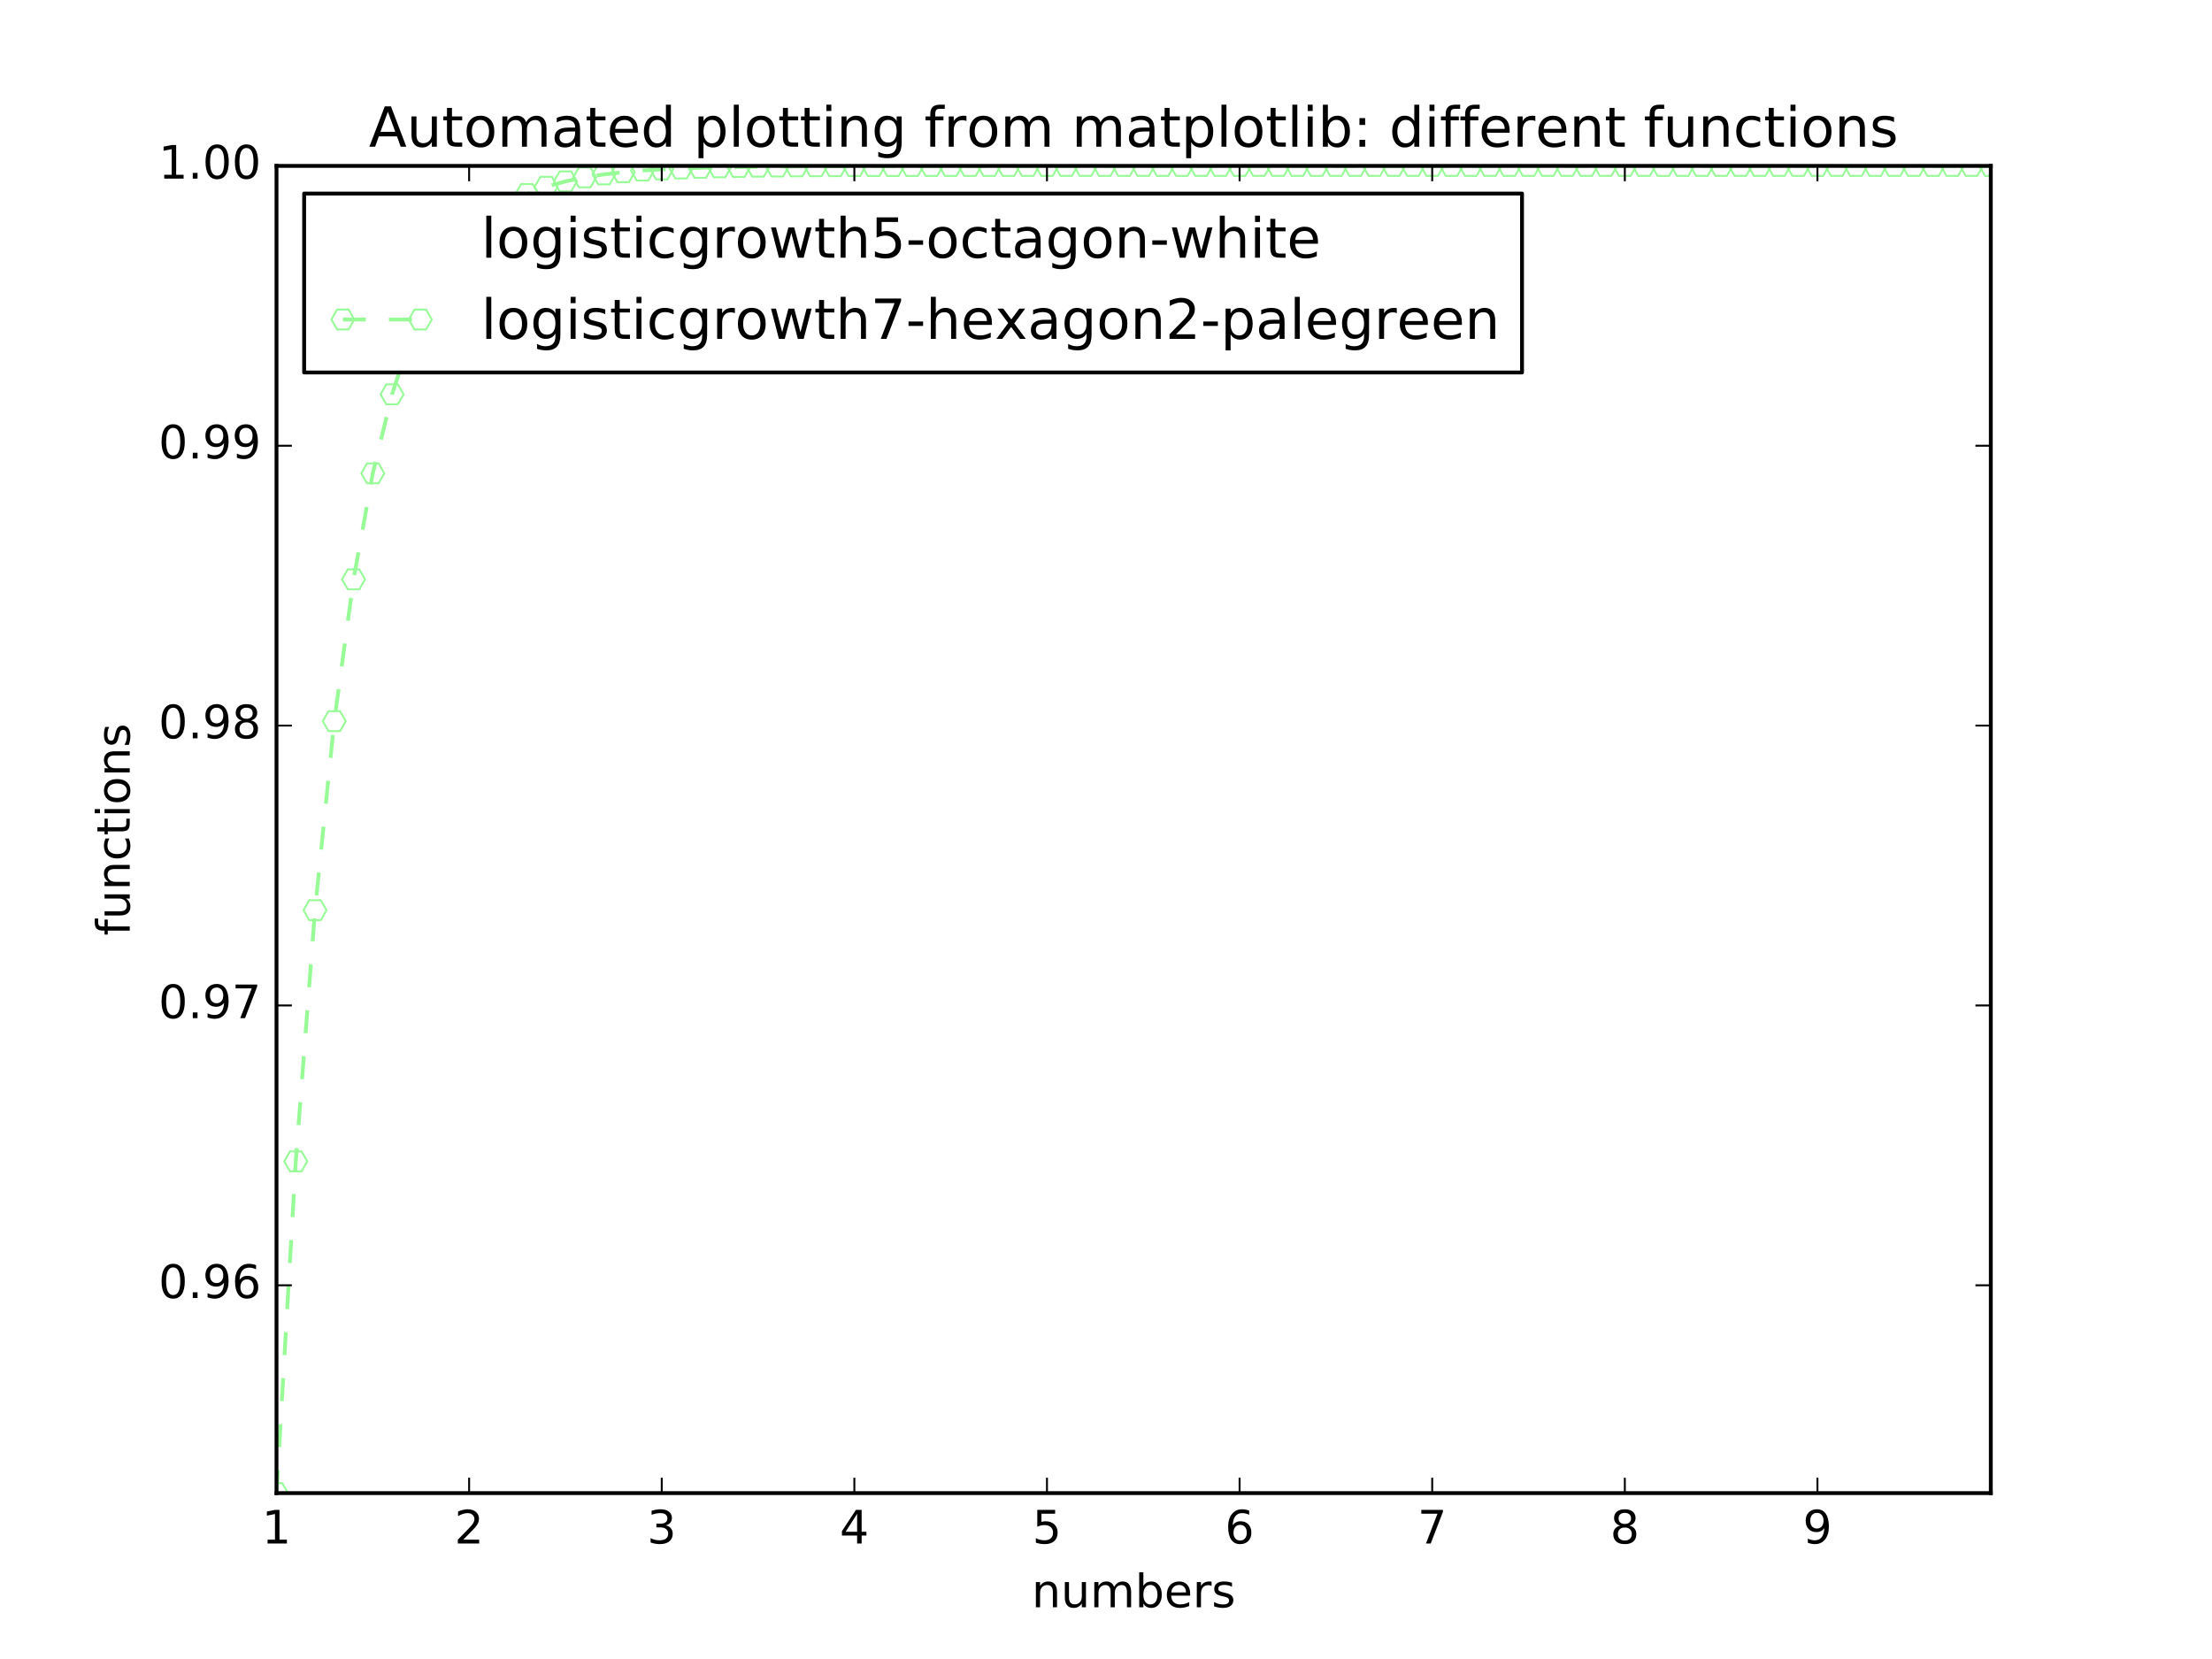 <?xml version="1.0" encoding="utf-8" standalone="no"?>
<!DOCTYPE svg PUBLIC "-//W3C//DTD SVG 1.1//EN"
  "http://www.w3.org/Graphics/SVG/1.1/DTD/svg11.dtd">
<!-- Created with matplotlib (http://matplotlib.org/) -->
<svg height="432pt" version="1.1" viewBox="0 0 576 432" width="576pt" xmlns="http://www.w3.org/2000/svg" xmlns:xlink="http://www.w3.org/1999/xlink">
 <defs>
  <style type="text/css">
*{stroke-linecap:butt;stroke-linejoin:round;stroke-miterlimit:100000;}
  </style>
 </defs>
 <g id="figure_1">
  <g id="patch_1">
   <path d="M 0 432 
L 576 432 
L 576 0 
L 0 0 
z
" style="fill:#ffffff;"/>
  </g>
  <g id="axes_1">
   <g id="patch_2">
    <path d="M 72 388.8 
L 518.4 388.8 
L 518.4 43.2 
L 72 43.2 
z
" style="fill:#ffffff;"/>
   </g>
   <g id="line2d_1">
    <path clip-path="url(#paa16095aa0)" d="M 72 388.8 
L 77.016 302.413 
L 82.031 237.017 
L 87.047 187.78 
L 92.063 150.861 
L 97.079 123.264 
L 102.094 102.682 
L 107.11 87.359 
L 112.126 75.965 
L 117.142 67.501 
L 122.157 61.218 
L 127.173 56.557 
L 132.189 53.1 
L 137.204 50.537 
L 142.22 48.636 
L 147.236 47.228 
L 152.252 46.185 
L 157.267 45.411 
L 162.283 44.838 
L 167.299 44.414 
L 172.315 44.099 
L 177.33 43.866 
L 182.346 43.694 
L 187.362 43.566 
L 192.378 43.471 
L 197.393 43.401 
L 202.409 43.349 
L 207.425 43.31 
L 212.44 43.282 
L 217.456 43.26 
L 222.472 43.245 
L 227.488 43.233 
L 232.503 43.225 
L 237.519 43.218 
L 242.535 43.213 
L 247.551 43.21 
L 252.566 43.207 
L 257.582 43.205 
L 262.598 43.204 
L 267.613 43.203 
L 272.629 43.202 
L 277.645 43.202 
L 282.661 43.201 
L 287.676 43.201 
L 292.692 43.201 
L 297.708 43.2 
L 302.724 43.2 
L 307.739 43.2 
L 312.755 43.2 
L 317.771 43.2 
L 322.787 43.2 
L 327.802 43.2 
L 332.818 43.2 
L 337.834 43.2 
L 342.849 43.2 
L 347.865 43.2 
L 352.881 43.2 
L 357.897 43.2 
L 362.912 43.2 
L 367.928 43.2 
L 372.944 43.2 
L 377.96 43.2 
L 382.975 43.2 
L 387.991 43.2 
L 393.007 43.2 
L 398.022 43.2 
L 403.038 43.2 
L 408.054 43.2 
L 413.07 43.2 
L 418.085 43.2 
L 423.101 43.2 
L 428.117 43.2 
L 433.133 43.2 
L 438.148 43.2 
L 443.164 43.2 
L 448.18 43.2 
L 453.196 43.2 
L 458.211 43.2 
L 463.227 43.2 
L 468.243 43.2 
L 473.258 43.2 
L 478.274 43.2 
L 483.29 43.2 
L 488.306 43.2 
L 493.321 43.2 
L 498.337 43.2 
L 503.353 43.2 
L 508.369 43.2 
L 513.384 43.2 
L 518.4 43.2 
" style="fill:none;stroke:#ffffff;stroke-dasharray:6,6;stroke-dashoffset:0.0;"/>
    <defs>
     <path d="M -1.148 -2.772 
L -2.772 -1.148 
L -2.772 1.148 
L -1.148 2.772 
L 1.148 2.772 
L 2.772 1.148 
L 2.772 -1.148 
L 1.148 -2.772 
z
" id="m0de4ebb7e1" style="stroke:#ffffff;stroke-linejoin:miter;stroke-width:0.5;"/>
    </defs>
    <g clip-path="url(#paa16095aa0)">
     <use style="fill:none;stroke:#ffffff;stroke-linejoin:miter;stroke-width:0.5;" x="72.0" xlink:href="#m0de4ebb7e1" y="388.8"/>
     <use style="fill:none;stroke:#ffffff;stroke-linejoin:miter;stroke-width:0.5;" x="77.016" xlink:href="#m0de4ebb7e1" y="302.413"/>
     <use style="fill:none;stroke:#ffffff;stroke-linejoin:miter;stroke-width:0.5;" x="82.031" xlink:href="#m0de4ebb7e1" y="237.017"/>
     <use style="fill:none;stroke:#ffffff;stroke-linejoin:miter;stroke-width:0.5;" x="87.047" xlink:href="#m0de4ebb7e1" y="187.78"/>
     <use style="fill:none;stroke:#ffffff;stroke-linejoin:miter;stroke-width:0.5;" x="92.063" xlink:href="#m0de4ebb7e1" y="150.861"/>
     <use style="fill:none;stroke:#ffffff;stroke-linejoin:miter;stroke-width:0.5;" x="97.079" xlink:href="#m0de4ebb7e1" y="123.264"/>
     <use style="fill:none;stroke:#ffffff;stroke-linejoin:miter;stroke-width:0.5;" x="102.094" xlink:href="#m0de4ebb7e1" y="102.682"/>
     <use style="fill:none;stroke:#ffffff;stroke-linejoin:miter;stroke-width:0.5;" x="107.11" xlink:href="#m0de4ebb7e1" y="87.359"/>
     <use style="fill:none;stroke:#ffffff;stroke-linejoin:miter;stroke-width:0.5;" x="112.126" xlink:href="#m0de4ebb7e1" y="75.965"/>
     <use style="fill:none;stroke:#ffffff;stroke-linejoin:miter;stroke-width:0.5;" x="117.142" xlink:href="#m0de4ebb7e1" y="67.501"/>
     <use style="fill:none;stroke:#ffffff;stroke-linejoin:miter;stroke-width:0.5;" x="122.157" xlink:href="#m0de4ebb7e1" y="61.218"/>
     <use style="fill:none;stroke:#ffffff;stroke-linejoin:miter;stroke-width:0.5;" x="127.173" xlink:href="#m0de4ebb7e1" y="56.557"/>
     <use style="fill:none;stroke:#ffffff;stroke-linejoin:miter;stroke-width:0.5;" x="132.189" xlink:href="#m0de4ebb7e1" y="53.1"/>
     <use style="fill:none;stroke:#ffffff;stroke-linejoin:miter;stroke-width:0.5;" x="137.204" xlink:href="#m0de4ebb7e1" y="50.537"/>
     <use style="fill:none;stroke:#ffffff;stroke-linejoin:miter;stroke-width:0.5;" x="142.22" xlink:href="#m0de4ebb7e1" y="48.636"/>
     <use style="fill:none;stroke:#ffffff;stroke-linejoin:miter;stroke-width:0.5;" x="147.236" xlink:href="#m0de4ebb7e1" y="47.228"/>
     <use style="fill:none;stroke:#ffffff;stroke-linejoin:miter;stroke-width:0.5;" x="152.252" xlink:href="#m0de4ebb7e1" y="46.185"/>
     <use style="fill:none;stroke:#ffffff;stroke-linejoin:miter;stroke-width:0.5;" x="157.267" xlink:href="#m0de4ebb7e1" y="45.411"/>
     <use style="fill:none;stroke:#ffffff;stroke-linejoin:miter;stroke-width:0.5;" x="162.283" xlink:href="#m0de4ebb7e1" y="44.838"/>
     <use style="fill:none;stroke:#ffffff;stroke-linejoin:miter;stroke-width:0.5;" x="167.299" xlink:href="#m0de4ebb7e1" y="44.414"/>
     <use style="fill:none;stroke:#ffffff;stroke-linejoin:miter;stroke-width:0.5;" x="172.315" xlink:href="#m0de4ebb7e1" y="44.099"/>
     <use style="fill:none;stroke:#ffffff;stroke-linejoin:miter;stroke-width:0.5;" x="177.33" xlink:href="#m0de4ebb7e1" y="43.866"/>
     <use style="fill:none;stroke:#ffffff;stroke-linejoin:miter;stroke-width:0.5;" x="182.346" xlink:href="#m0de4ebb7e1" y="43.694"/>
     <use style="fill:none;stroke:#ffffff;stroke-linejoin:miter;stroke-width:0.5;" x="187.362" xlink:href="#m0de4ebb7e1" y="43.566"/>
     <use style="fill:none;stroke:#ffffff;stroke-linejoin:miter;stroke-width:0.5;" x="192.378" xlink:href="#m0de4ebb7e1" y="43.471"/>
     <use style="fill:none;stroke:#ffffff;stroke-linejoin:miter;stroke-width:0.5;" x="197.393" xlink:href="#m0de4ebb7e1" y="43.401"/>
     <use style="fill:none;stroke:#ffffff;stroke-linejoin:miter;stroke-width:0.5;" x="202.409" xlink:href="#m0de4ebb7e1" y="43.349"/>
     <use style="fill:none;stroke:#ffffff;stroke-linejoin:miter;stroke-width:0.5;" x="207.425" xlink:href="#m0de4ebb7e1" y="43.31"/>
     <use style="fill:none;stroke:#ffffff;stroke-linejoin:miter;stroke-width:0.5;" x="212.44" xlink:href="#m0de4ebb7e1" y="43.282"/>
     <use style="fill:none;stroke:#ffffff;stroke-linejoin:miter;stroke-width:0.5;" x="217.456" xlink:href="#m0de4ebb7e1" y="43.26"/>
     <use style="fill:none;stroke:#ffffff;stroke-linejoin:miter;stroke-width:0.5;" x="222.472" xlink:href="#m0de4ebb7e1" y="43.245"/>
     <use style="fill:none;stroke:#ffffff;stroke-linejoin:miter;stroke-width:0.5;" x="227.488" xlink:href="#m0de4ebb7e1" y="43.233"/>
     <use style="fill:none;stroke:#ffffff;stroke-linejoin:miter;stroke-width:0.5;" x="232.503" xlink:href="#m0de4ebb7e1" y="43.225"/>
     <use style="fill:none;stroke:#ffffff;stroke-linejoin:miter;stroke-width:0.5;" x="237.519" xlink:href="#m0de4ebb7e1" y="43.218"/>
     <use style="fill:none;stroke:#ffffff;stroke-linejoin:miter;stroke-width:0.5;" x="242.535" xlink:href="#m0de4ebb7e1" y="43.213"/>
     <use style="fill:none;stroke:#ffffff;stroke-linejoin:miter;stroke-width:0.5;" x="247.551" xlink:href="#m0de4ebb7e1" y="43.21"/>
     <use style="fill:none;stroke:#ffffff;stroke-linejoin:miter;stroke-width:0.5;" x="252.566" xlink:href="#m0de4ebb7e1" y="43.207"/>
     <use style="fill:none;stroke:#ffffff;stroke-linejoin:miter;stroke-width:0.5;" x="257.582" xlink:href="#m0de4ebb7e1" y="43.205"/>
     <use style="fill:none;stroke:#ffffff;stroke-linejoin:miter;stroke-width:0.5;" x="262.598" xlink:href="#m0de4ebb7e1" y="43.204"/>
     <use style="fill:none;stroke:#ffffff;stroke-linejoin:miter;stroke-width:0.5;" x="267.613" xlink:href="#m0de4ebb7e1" y="43.203"/>
     <use style="fill:none;stroke:#ffffff;stroke-linejoin:miter;stroke-width:0.5;" x="272.629" xlink:href="#m0de4ebb7e1" y="43.202"/>
     <use style="fill:none;stroke:#ffffff;stroke-linejoin:miter;stroke-width:0.5;" x="277.645" xlink:href="#m0de4ebb7e1" y="43.202"/>
     <use style="fill:none;stroke:#ffffff;stroke-linejoin:miter;stroke-width:0.5;" x="282.661" xlink:href="#m0de4ebb7e1" y="43.201"/>
     <use style="fill:none;stroke:#ffffff;stroke-linejoin:miter;stroke-width:0.5;" x="287.676" xlink:href="#m0de4ebb7e1" y="43.201"/>
     <use style="fill:none;stroke:#ffffff;stroke-linejoin:miter;stroke-width:0.5;" x="292.692" xlink:href="#m0de4ebb7e1" y="43.201"/>
     <use style="fill:none;stroke:#ffffff;stroke-linejoin:miter;stroke-width:0.5;" x="297.708" xlink:href="#m0de4ebb7e1" y="43.2"/>
     <use style="fill:none;stroke:#ffffff;stroke-linejoin:miter;stroke-width:0.5;" x="302.724" xlink:href="#m0de4ebb7e1" y="43.2"/>
     <use style="fill:none;stroke:#ffffff;stroke-linejoin:miter;stroke-width:0.5;" x="307.739" xlink:href="#m0de4ebb7e1" y="43.2"/>
     <use style="fill:none;stroke:#ffffff;stroke-linejoin:miter;stroke-width:0.5;" x="312.755" xlink:href="#m0de4ebb7e1" y="43.2"/>
     <use style="fill:none;stroke:#ffffff;stroke-linejoin:miter;stroke-width:0.5;" x="317.771" xlink:href="#m0de4ebb7e1" y="43.2"/>
     <use style="fill:none;stroke:#ffffff;stroke-linejoin:miter;stroke-width:0.5;" x="322.787" xlink:href="#m0de4ebb7e1" y="43.2"/>
     <use style="fill:none;stroke:#ffffff;stroke-linejoin:miter;stroke-width:0.5;" x="327.802" xlink:href="#m0de4ebb7e1" y="43.2"/>
     <use style="fill:none;stroke:#ffffff;stroke-linejoin:miter;stroke-width:0.5;" x="332.818" xlink:href="#m0de4ebb7e1" y="43.2"/>
     <use style="fill:none;stroke:#ffffff;stroke-linejoin:miter;stroke-width:0.5;" x="337.834" xlink:href="#m0de4ebb7e1" y="43.2"/>
     <use style="fill:none;stroke:#ffffff;stroke-linejoin:miter;stroke-width:0.5;" x="342.849" xlink:href="#m0de4ebb7e1" y="43.2"/>
     <use style="fill:none;stroke:#ffffff;stroke-linejoin:miter;stroke-width:0.5;" x="347.865" xlink:href="#m0de4ebb7e1" y="43.2"/>
     <use style="fill:none;stroke:#ffffff;stroke-linejoin:miter;stroke-width:0.5;" x="352.881" xlink:href="#m0de4ebb7e1" y="43.2"/>
     <use style="fill:none;stroke:#ffffff;stroke-linejoin:miter;stroke-width:0.5;" x="357.897" xlink:href="#m0de4ebb7e1" y="43.2"/>
     <use style="fill:none;stroke:#ffffff;stroke-linejoin:miter;stroke-width:0.5;" x="362.912" xlink:href="#m0de4ebb7e1" y="43.2"/>
     <use style="fill:none;stroke:#ffffff;stroke-linejoin:miter;stroke-width:0.5;" x="367.928" xlink:href="#m0de4ebb7e1" y="43.2"/>
     <use style="fill:none;stroke:#ffffff;stroke-linejoin:miter;stroke-width:0.5;" x="372.944" xlink:href="#m0de4ebb7e1" y="43.2"/>
     <use style="fill:none;stroke:#ffffff;stroke-linejoin:miter;stroke-width:0.5;" x="377.96" xlink:href="#m0de4ebb7e1" y="43.2"/>
     <use style="fill:none;stroke:#ffffff;stroke-linejoin:miter;stroke-width:0.5;" x="382.975" xlink:href="#m0de4ebb7e1" y="43.2"/>
     <use style="fill:none;stroke:#ffffff;stroke-linejoin:miter;stroke-width:0.5;" x="387.991" xlink:href="#m0de4ebb7e1" y="43.2"/>
     <use style="fill:none;stroke:#ffffff;stroke-linejoin:miter;stroke-width:0.5;" x="393.007" xlink:href="#m0de4ebb7e1" y="43.2"/>
     <use style="fill:none;stroke:#ffffff;stroke-linejoin:miter;stroke-width:0.5;" x="398.022" xlink:href="#m0de4ebb7e1" y="43.2"/>
     <use style="fill:none;stroke:#ffffff;stroke-linejoin:miter;stroke-width:0.5;" x="403.038" xlink:href="#m0de4ebb7e1" y="43.2"/>
     <use style="fill:none;stroke:#ffffff;stroke-linejoin:miter;stroke-width:0.5;" x="408.054" xlink:href="#m0de4ebb7e1" y="43.2"/>
     <use style="fill:none;stroke:#ffffff;stroke-linejoin:miter;stroke-width:0.5;" x="413.07" xlink:href="#m0de4ebb7e1" y="43.2"/>
     <use style="fill:none;stroke:#ffffff;stroke-linejoin:miter;stroke-width:0.5;" x="418.085" xlink:href="#m0de4ebb7e1" y="43.2"/>
     <use style="fill:none;stroke:#ffffff;stroke-linejoin:miter;stroke-width:0.5;" x="423.101" xlink:href="#m0de4ebb7e1" y="43.2"/>
     <use style="fill:none;stroke:#ffffff;stroke-linejoin:miter;stroke-width:0.5;" x="428.117" xlink:href="#m0de4ebb7e1" y="43.2"/>
     <use style="fill:none;stroke:#ffffff;stroke-linejoin:miter;stroke-width:0.5;" x="433.133" xlink:href="#m0de4ebb7e1" y="43.2"/>
     <use style="fill:none;stroke:#ffffff;stroke-linejoin:miter;stroke-width:0.5;" x="438.148" xlink:href="#m0de4ebb7e1" y="43.2"/>
     <use style="fill:none;stroke:#ffffff;stroke-linejoin:miter;stroke-width:0.5;" x="443.164" xlink:href="#m0de4ebb7e1" y="43.2"/>
     <use style="fill:none;stroke:#ffffff;stroke-linejoin:miter;stroke-width:0.5;" x="448.18" xlink:href="#m0de4ebb7e1" y="43.2"/>
     <use style="fill:none;stroke:#ffffff;stroke-linejoin:miter;stroke-width:0.5;" x="453.196" xlink:href="#m0de4ebb7e1" y="43.2"/>
     <use style="fill:none;stroke:#ffffff;stroke-linejoin:miter;stroke-width:0.5;" x="458.211" xlink:href="#m0de4ebb7e1" y="43.2"/>
     <use style="fill:none;stroke:#ffffff;stroke-linejoin:miter;stroke-width:0.5;" x="463.227" xlink:href="#m0de4ebb7e1" y="43.2"/>
     <use style="fill:none;stroke:#ffffff;stroke-linejoin:miter;stroke-width:0.5;" x="468.243" xlink:href="#m0de4ebb7e1" y="43.2"/>
     <use style="fill:none;stroke:#ffffff;stroke-linejoin:miter;stroke-width:0.5;" x="473.258" xlink:href="#m0de4ebb7e1" y="43.2"/>
     <use style="fill:none;stroke:#ffffff;stroke-linejoin:miter;stroke-width:0.5;" x="478.274" xlink:href="#m0de4ebb7e1" y="43.2"/>
     <use style="fill:none;stroke:#ffffff;stroke-linejoin:miter;stroke-width:0.5;" x="483.29" xlink:href="#m0de4ebb7e1" y="43.2"/>
     <use style="fill:none;stroke:#ffffff;stroke-linejoin:miter;stroke-width:0.5;" x="488.306" xlink:href="#m0de4ebb7e1" y="43.2"/>
     <use style="fill:none;stroke:#ffffff;stroke-linejoin:miter;stroke-width:0.5;" x="493.321" xlink:href="#m0de4ebb7e1" y="43.2"/>
     <use style="fill:none;stroke:#ffffff;stroke-linejoin:miter;stroke-width:0.5;" x="498.337" xlink:href="#m0de4ebb7e1" y="43.2"/>
     <use style="fill:none;stroke:#ffffff;stroke-linejoin:miter;stroke-width:0.5;" x="503.353" xlink:href="#m0de4ebb7e1" y="43.2"/>
     <use style="fill:none;stroke:#ffffff;stroke-linejoin:miter;stroke-width:0.5;" x="508.369" xlink:href="#m0de4ebb7e1" y="43.2"/>
     <use style="fill:none;stroke:#ffffff;stroke-linejoin:miter;stroke-width:0.5;" x="513.384" xlink:href="#m0de4ebb7e1" y="43.2"/>
     <use style="fill:none;stroke:#ffffff;stroke-linejoin:miter;stroke-width:0.5;" x="518.4" xlink:href="#m0de4ebb7e1" y="43.2"/>
    </g>
   </g>
   <g id="line2d_2">
    <path clip-path="url(#paa16095aa0)" d="M 72 388.8 
L 77.016 302.413 
L 82.031 237.017 
L 87.047 187.78 
L 92.063 150.861 
L 97.079 123.264 
L 102.094 102.682 
L 107.11 87.359 
L 112.126 75.965 
L 117.142 67.501 
L 122.157 61.218 
L 127.173 56.557 
L 132.189 53.1 
L 137.204 50.537 
L 142.22 48.636 
L 147.236 47.228 
L 152.252 46.185 
L 157.267 45.411 
L 162.283 44.838 
L 167.299 44.414 
L 172.315 44.099 
L 177.33 43.866 
L 182.346 43.694 
L 187.362 43.566 
L 192.378 43.471 
L 197.393 43.401 
L 202.409 43.349 
L 207.425 43.31 
L 212.44 43.282 
L 217.456 43.26 
L 222.472 43.245 
L 227.488 43.233 
L 232.503 43.225 
L 237.519 43.218 
L 242.535 43.213 
L 247.551 43.21 
L 252.566 43.207 
L 257.582 43.205 
L 262.598 43.204 
L 267.613 43.203 
L 272.629 43.202 
L 277.645 43.202 
L 282.661 43.201 
L 287.676 43.201 
L 292.692 43.201 
L 297.708 43.2 
L 302.724 43.2 
L 307.739 43.2 
L 312.755 43.2 
L 317.771 43.2 
L 322.787 43.2 
L 327.802 43.2 
L 332.818 43.2 
L 337.834 43.2 
L 342.849 43.2 
L 347.865 43.2 
L 352.881 43.2 
L 357.897 43.2 
L 362.912 43.2 
L 367.928 43.2 
L 372.944 43.2 
L 377.96 43.2 
L 382.975 43.2 
L 387.991 43.2 
L 393.007 43.2 
L 398.022 43.2 
L 403.038 43.2 
L 408.054 43.2 
L 413.07 43.2 
L 418.085 43.2 
L 423.101 43.2 
L 428.117 43.2 
L 433.133 43.2 
L 438.148 43.2 
L 443.164 43.2 
L 448.18 43.2 
L 453.196 43.2 
L 458.211 43.2 
L 463.227 43.2 
L 468.243 43.2 
L 473.258 43.2 
L 478.274 43.2 
L 483.29 43.2 
L 488.306 43.2 
L 493.321 43.2 
L 498.337 43.2 
L 503.353 43.2 
L 508.369 43.2 
L 513.384 43.2 
L 518.4 43.2 
" style="fill:none;stroke:#98fb98;stroke-dasharray:6,6;stroke-dashoffset:0.0;"/>
    <defs>
     <path d="M -1.5 -2.598 
L -3 -0 
L -1.5 2.598 
L 1.5 2.598 
L 3 0 
L 1.5 -2.598 
z
" id="mc99a5333ae" style="stroke:#98fb98;stroke-linejoin:miter;stroke-width:0.5;"/>
    </defs>
    <g clip-path="url(#paa16095aa0)">
     <use style="fill:none;stroke:#98fb98;stroke-linejoin:miter;stroke-width:0.5;" x="72.0" xlink:href="#mc99a5333ae" y="388.8"/>
     <use style="fill:none;stroke:#98fb98;stroke-linejoin:miter;stroke-width:0.5;" x="77.016" xlink:href="#mc99a5333ae" y="302.413"/>
     <use style="fill:none;stroke:#98fb98;stroke-linejoin:miter;stroke-width:0.5;" x="82.031" xlink:href="#mc99a5333ae" y="237.017"/>
     <use style="fill:none;stroke:#98fb98;stroke-linejoin:miter;stroke-width:0.5;" x="87.047" xlink:href="#mc99a5333ae" y="187.78"/>
     <use style="fill:none;stroke:#98fb98;stroke-linejoin:miter;stroke-width:0.5;" x="92.063" xlink:href="#mc99a5333ae" y="150.861"/>
     <use style="fill:none;stroke:#98fb98;stroke-linejoin:miter;stroke-width:0.5;" x="97.079" xlink:href="#mc99a5333ae" y="123.264"/>
     <use style="fill:none;stroke:#98fb98;stroke-linejoin:miter;stroke-width:0.5;" x="102.094" xlink:href="#mc99a5333ae" y="102.682"/>
     <use style="fill:none;stroke:#98fb98;stroke-linejoin:miter;stroke-width:0.5;" x="107.11" xlink:href="#mc99a5333ae" y="87.359"/>
     <use style="fill:none;stroke:#98fb98;stroke-linejoin:miter;stroke-width:0.5;" x="112.126" xlink:href="#mc99a5333ae" y="75.965"/>
     <use style="fill:none;stroke:#98fb98;stroke-linejoin:miter;stroke-width:0.5;" x="117.142" xlink:href="#mc99a5333ae" y="67.501"/>
     <use style="fill:none;stroke:#98fb98;stroke-linejoin:miter;stroke-width:0.5;" x="122.157" xlink:href="#mc99a5333ae" y="61.218"/>
     <use style="fill:none;stroke:#98fb98;stroke-linejoin:miter;stroke-width:0.5;" x="127.173" xlink:href="#mc99a5333ae" y="56.557"/>
     <use style="fill:none;stroke:#98fb98;stroke-linejoin:miter;stroke-width:0.5;" x="132.189" xlink:href="#mc99a5333ae" y="53.1"/>
     <use style="fill:none;stroke:#98fb98;stroke-linejoin:miter;stroke-width:0.5;" x="137.204" xlink:href="#mc99a5333ae" y="50.537"/>
     <use style="fill:none;stroke:#98fb98;stroke-linejoin:miter;stroke-width:0.5;" x="142.22" xlink:href="#mc99a5333ae" y="48.636"/>
     <use style="fill:none;stroke:#98fb98;stroke-linejoin:miter;stroke-width:0.5;" x="147.236" xlink:href="#mc99a5333ae" y="47.228"/>
     <use style="fill:none;stroke:#98fb98;stroke-linejoin:miter;stroke-width:0.5;" x="152.252" xlink:href="#mc99a5333ae" y="46.185"/>
     <use style="fill:none;stroke:#98fb98;stroke-linejoin:miter;stroke-width:0.5;" x="157.267" xlink:href="#mc99a5333ae" y="45.411"/>
     <use style="fill:none;stroke:#98fb98;stroke-linejoin:miter;stroke-width:0.5;" x="162.283" xlink:href="#mc99a5333ae" y="44.838"/>
     <use style="fill:none;stroke:#98fb98;stroke-linejoin:miter;stroke-width:0.5;" x="167.299" xlink:href="#mc99a5333ae" y="44.414"/>
     <use style="fill:none;stroke:#98fb98;stroke-linejoin:miter;stroke-width:0.5;" x="172.315" xlink:href="#mc99a5333ae" y="44.099"/>
     <use style="fill:none;stroke:#98fb98;stroke-linejoin:miter;stroke-width:0.5;" x="177.33" xlink:href="#mc99a5333ae" y="43.866"/>
     <use style="fill:none;stroke:#98fb98;stroke-linejoin:miter;stroke-width:0.5;" x="182.346" xlink:href="#mc99a5333ae" y="43.694"/>
     <use style="fill:none;stroke:#98fb98;stroke-linejoin:miter;stroke-width:0.5;" x="187.362" xlink:href="#mc99a5333ae" y="43.566"/>
     <use style="fill:none;stroke:#98fb98;stroke-linejoin:miter;stroke-width:0.5;" x="192.378" xlink:href="#mc99a5333ae" y="43.471"/>
     <use style="fill:none;stroke:#98fb98;stroke-linejoin:miter;stroke-width:0.5;" x="197.393" xlink:href="#mc99a5333ae" y="43.401"/>
     <use style="fill:none;stroke:#98fb98;stroke-linejoin:miter;stroke-width:0.5;" x="202.409" xlink:href="#mc99a5333ae" y="43.349"/>
     <use style="fill:none;stroke:#98fb98;stroke-linejoin:miter;stroke-width:0.5;" x="207.425" xlink:href="#mc99a5333ae" y="43.31"/>
     <use style="fill:none;stroke:#98fb98;stroke-linejoin:miter;stroke-width:0.5;" x="212.44" xlink:href="#mc99a5333ae" y="43.282"/>
     <use style="fill:none;stroke:#98fb98;stroke-linejoin:miter;stroke-width:0.5;" x="217.456" xlink:href="#mc99a5333ae" y="43.26"/>
     <use style="fill:none;stroke:#98fb98;stroke-linejoin:miter;stroke-width:0.5;" x="222.472" xlink:href="#mc99a5333ae" y="43.245"/>
     <use style="fill:none;stroke:#98fb98;stroke-linejoin:miter;stroke-width:0.5;" x="227.488" xlink:href="#mc99a5333ae" y="43.233"/>
     <use style="fill:none;stroke:#98fb98;stroke-linejoin:miter;stroke-width:0.5;" x="232.503" xlink:href="#mc99a5333ae" y="43.225"/>
     <use style="fill:none;stroke:#98fb98;stroke-linejoin:miter;stroke-width:0.5;" x="237.519" xlink:href="#mc99a5333ae" y="43.218"/>
     <use style="fill:none;stroke:#98fb98;stroke-linejoin:miter;stroke-width:0.5;" x="242.535" xlink:href="#mc99a5333ae" y="43.213"/>
     <use style="fill:none;stroke:#98fb98;stroke-linejoin:miter;stroke-width:0.5;" x="247.551" xlink:href="#mc99a5333ae" y="43.21"/>
     <use style="fill:none;stroke:#98fb98;stroke-linejoin:miter;stroke-width:0.5;" x="252.566" xlink:href="#mc99a5333ae" y="43.207"/>
     <use style="fill:none;stroke:#98fb98;stroke-linejoin:miter;stroke-width:0.5;" x="257.582" xlink:href="#mc99a5333ae" y="43.205"/>
     <use style="fill:none;stroke:#98fb98;stroke-linejoin:miter;stroke-width:0.5;" x="262.598" xlink:href="#mc99a5333ae" y="43.204"/>
     <use style="fill:none;stroke:#98fb98;stroke-linejoin:miter;stroke-width:0.5;" x="267.613" xlink:href="#mc99a5333ae" y="43.203"/>
     <use style="fill:none;stroke:#98fb98;stroke-linejoin:miter;stroke-width:0.5;" x="272.629" xlink:href="#mc99a5333ae" y="43.202"/>
     <use style="fill:none;stroke:#98fb98;stroke-linejoin:miter;stroke-width:0.5;" x="277.645" xlink:href="#mc99a5333ae" y="43.202"/>
     <use style="fill:none;stroke:#98fb98;stroke-linejoin:miter;stroke-width:0.5;" x="282.661" xlink:href="#mc99a5333ae" y="43.201"/>
     <use style="fill:none;stroke:#98fb98;stroke-linejoin:miter;stroke-width:0.5;" x="287.676" xlink:href="#mc99a5333ae" y="43.201"/>
     <use style="fill:none;stroke:#98fb98;stroke-linejoin:miter;stroke-width:0.5;" x="292.692" xlink:href="#mc99a5333ae" y="43.201"/>
     <use style="fill:none;stroke:#98fb98;stroke-linejoin:miter;stroke-width:0.5;" x="297.708" xlink:href="#mc99a5333ae" y="43.2"/>
     <use style="fill:none;stroke:#98fb98;stroke-linejoin:miter;stroke-width:0.5;" x="302.724" xlink:href="#mc99a5333ae" y="43.2"/>
     <use style="fill:none;stroke:#98fb98;stroke-linejoin:miter;stroke-width:0.5;" x="307.739" xlink:href="#mc99a5333ae" y="43.2"/>
     <use style="fill:none;stroke:#98fb98;stroke-linejoin:miter;stroke-width:0.5;" x="312.755" xlink:href="#mc99a5333ae" y="43.2"/>
     <use style="fill:none;stroke:#98fb98;stroke-linejoin:miter;stroke-width:0.5;" x="317.771" xlink:href="#mc99a5333ae" y="43.2"/>
     <use style="fill:none;stroke:#98fb98;stroke-linejoin:miter;stroke-width:0.5;" x="322.787" xlink:href="#mc99a5333ae" y="43.2"/>
     <use style="fill:none;stroke:#98fb98;stroke-linejoin:miter;stroke-width:0.5;" x="327.802" xlink:href="#mc99a5333ae" y="43.2"/>
     <use style="fill:none;stroke:#98fb98;stroke-linejoin:miter;stroke-width:0.5;" x="332.818" xlink:href="#mc99a5333ae" y="43.2"/>
     <use style="fill:none;stroke:#98fb98;stroke-linejoin:miter;stroke-width:0.5;" x="337.834" xlink:href="#mc99a5333ae" y="43.2"/>
     <use style="fill:none;stroke:#98fb98;stroke-linejoin:miter;stroke-width:0.5;" x="342.849" xlink:href="#mc99a5333ae" y="43.2"/>
     <use style="fill:none;stroke:#98fb98;stroke-linejoin:miter;stroke-width:0.5;" x="347.865" xlink:href="#mc99a5333ae" y="43.2"/>
     <use style="fill:none;stroke:#98fb98;stroke-linejoin:miter;stroke-width:0.5;" x="352.881" xlink:href="#mc99a5333ae" y="43.2"/>
     <use style="fill:none;stroke:#98fb98;stroke-linejoin:miter;stroke-width:0.5;" x="357.897" xlink:href="#mc99a5333ae" y="43.2"/>
     <use style="fill:none;stroke:#98fb98;stroke-linejoin:miter;stroke-width:0.5;" x="362.912" xlink:href="#mc99a5333ae" y="43.2"/>
     <use style="fill:none;stroke:#98fb98;stroke-linejoin:miter;stroke-width:0.5;" x="367.928" xlink:href="#mc99a5333ae" y="43.2"/>
     <use style="fill:none;stroke:#98fb98;stroke-linejoin:miter;stroke-width:0.5;" x="372.944" xlink:href="#mc99a5333ae" y="43.2"/>
     <use style="fill:none;stroke:#98fb98;stroke-linejoin:miter;stroke-width:0.5;" x="377.96" xlink:href="#mc99a5333ae" y="43.2"/>
     <use style="fill:none;stroke:#98fb98;stroke-linejoin:miter;stroke-width:0.5;" x="382.975" xlink:href="#mc99a5333ae" y="43.2"/>
     <use style="fill:none;stroke:#98fb98;stroke-linejoin:miter;stroke-width:0.5;" x="387.991" xlink:href="#mc99a5333ae" y="43.2"/>
     <use style="fill:none;stroke:#98fb98;stroke-linejoin:miter;stroke-width:0.5;" x="393.007" xlink:href="#mc99a5333ae" y="43.2"/>
     <use style="fill:none;stroke:#98fb98;stroke-linejoin:miter;stroke-width:0.5;" x="398.022" xlink:href="#mc99a5333ae" y="43.2"/>
     <use style="fill:none;stroke:#98fb98;stroke-linejoin:miter;stroke-width:0.5;" x="403.038" xlink:href="#mc99a5333ae" y="43.2"/>
     <use style="fill:none;stroke:#98fb98;stroke-linejoin:miter;stroke-width:0.5;" x="408.054" xlink:href="#mc99a5333ae" y="43.2"/>
     <use style="fill:none;stroke:#98fb98;stroke-linejoin:miter;stroke-width:0.5;" x="413.07" xlink:href="#mc99a5333ae" y="43.2"/>
     <use style="fill:none;stroke:#98fb98;stroke-linejoin:miter;stroke-width:0.5;" x="418.085" xlink:href="#mc99a5333ae" y="43.2"/>
     <use style="fill:none;stroke:#98fb98;stroke-linejoin:miter;stroke-width:0.5;" x="423.101" xlink:href="#mc99a5333ae" y="43.2"/>
     <use style="fill:none;stroke:#98fb98;stroke-linejoin:miter;stroke-width:0.5;" x="428.117" xlink:href="#mc99a5333ae" y="43.2"/>
     <use style="fill:none;stroke:#98fb98;stroke-linejoin:miter;stroke-width:0.5;" x="433.133" xlink:href="#mc99a5333ae" y="43.2"/>
     <use style="fill:none;stroke:#98fb98;stroke-linejoin:miter;stroke-width:0.5;" x="438.148" xlink:href="#mc99a5333ae" y="43.2"/>
     <use style="fill:none;stroke:#98fb98;stroke-linejoin:miter;stroke-width:0.5;" x="443.164" xlink:href="#mc99a5333ae" y="43.2"/>
     <use style="fill:none;stroke:#98fb98;stroke-linejoin:miter;stroke-width:0.5;" x="448.18" xlink:href="#mc99a5333ae" y="43.2"/>
     <use style="fill:none;stroke:#98fb98;stroke-linejoin:miter;stroke-width:0.5;" x="453.196" xlink:href="#mc99a5333ae" y="43.2"/>
     <use style="fill:none;stroke:#98fb98;stroke-linejoin:miter;stroke-width:0.5;" x="458.211" xlink:href="#mc99a5333ae" y="43.2"/>
     <use style="fill:none;stroke:#98fb98;stroke-linejoin:miter;stroke-width:0.5;" x="463.227" xlink:href="#mc99a5333ae" y="43.2"/>
     <use style="fill:none;stroke:#98fb98;stroke-linejoin:miter;stroke-width:0.5;" x="468.243" xlink:href="#mc99a5333ae" y="43.2"/>
     <use style="fill:none;stroke:#98fb98;stroke-linejoin:miter;stroke-width:0.5;" x="473.258" xlink:href="#mc99a5333ae" y="43.2"/>
     <use style="fill:none;stroke:#98fb98;stroke-linejoin:miter;stroke-width:0.5;" x="478.274" xlink:href="#mc99a5333ae" y="43.2"/>
     <use style="fill:none;stroke:#98fb98;stroke-linejoin:miter;stroke-width:0.5;" x="483.29" xlink:href="#mc99a5333ae" y="43.2"/>
     <use style="fill:none;stroke:#98fb98;stroke-linejoin:miter;stroke-width:0.5;" x="488.306" xlink:href="#mc99a5333ae" y="43.2"/>
     <use style="fill:none;stroke:#98fb98;stroke-linejoin:miter;stroke-width:0.5;" x="493.321" xlink:href="#mc99a5333ae" y="43.2"/>
     <use style="fill:none;stroke:#98fb98;stroke-linejoin:miter;stroke-width:0.5;" x="498.337" xlink:href="#mc99a5333ae" y="43.2"/>
     <use style="fill:none;stroke:#98fb98;stroke-linejoin:miter;stroke-width:0.5;" x="503.353" xlink:href="#mc99a5333ae" y="43.2"/>
     <use style="fill:none;stroke:#98fb98;stroke-linejoin:miter;stroke-width:0.5;" x="508.369" xlink:href="#mc99a5333ae" y="43.2"/>
     <use style="fill:none;stroke:#98fb98;stroke-linejoin:miter;stroke-width:0.5;" x="513.384" xlink:href="#mc99a5333ae" y="43.2"/>
     <use style="fill:none;stroke:#98fb98;stroke-linejoin:miter;stroke-width:0.5;" x="518.4" xlink:href="#mc99a5333ae" y="43.2"/>
    </g>
   </g>
   <g id="patch_3">
    <path d="M 72 43.2 
L 518.4 43.2 
" style="fill:none;stroke:#000000;stroke-linecap:square;stroke-linejoin:miter;"/>
   </g>
   <g id="patch_4">
    <path d="M 518.4 388.8 
L 518.4 43.2 
" style="fill:none;stroke:#000000;stroke-linecap:square;stroke-linejoin:miter;"/>
   </g>
   <g id="patch_5">
    <path d="M 72 388.8 
L 518.4 388.8 
" style="fill:none;stroke:#000000;stroke-linecap:square;stroke-linejoin:miter;"/>
   </g>
   <g id="patch_6">
    <path d="M 72 388.8 
L 72 43.2 
" style="fill:none;stroke:#000000;stroke-linecap:square;stroke-linejoin:miter;"/>
   </g>
   <g id="matplotlib.axis_1">
    <g id="xtick_1">
     <g id="line2d_3">
      <defs>
       <path d="M 0 0 
L 0 -4 
" id="mca32670153" style="stroke:#000000;stroke-width:0.5;"/>
      </defs>
      <g>
       <use style="stroke:#000000;stroke-width:0.5;" x="72.0" xlink:href="#mca32670153" y="388.8"/>
      </g>
     </g>
     <g id="line2d_4">
      <defs>
       <path d="M 0 0 
L 0 4 
" id="mc5d9c755d3" style="stroke:#000000;stroke-width:0.5;"/>
      </defs>
      <g>
       <use style="stroke:#000000;stroke-width:0.5;" x="72.0" xlink:href="#mc5d9c755d3" y="43.2"/>
      </g>
     </g>
     <g id="text_1">
      <!-- 1 -->
      <defs>
       <path d="M 12.406 8.297 
L 28.516 8.297 
L 28.516 63.922 
L 10.984 60.406 
L 10.984 69.391 
L 28.422 72.906 
L 38.281 72.906 
L 38.281 8.297 
L 54.391 8.297 
L 54.391 0 
L 12.406 0 
z
" id="BitstreamVeraSans-Roman-31"/>
      </defs>
      <g transform="translate(68.183 401.918)scale(0.12 -0.12)">
       <use xlink:href="#BitstreamVeraSans-Roman-31"/>
      </g>
     </g>
    </g>
    <g id="xtick_2">
     <g id="line2d_5">
      <g>
       <use style="stroke:#000000;stroke-width:0.5;" x="122.157" xlink:href="#mca32670153" y="388.8"/>
      </g>
     </g>
     <g id="line2d_6">
      <g>
       <use style="stroke:#000000;stroke-width:0.5;" x="122.157" xlink:href="#mc5d9c755d3" y="43.2"/>
      </g>
     </g>
     <g id="text_2">
      <!-- 2 -->
      <defs>
       <path d="M 19.188 8.297 
L 53.609 8.297 
L 53.609 0 
L 7.328 0 
L 7.328 8.297 
Q 12.938 14.109 22.625 23.891 
Q 32.328 33.688 34.812 36.531 
Q 39.547 41.844 41.422 45.531 
Q 43.312 49.219 43.312 52.781 
Q 43.312 58.594 39.234 62.25 
Q 35.156 65.922 28.609 65.922 
Q 23.969 65.922 18.812 64.312 
Q 13.672 62.703 7.812 59.422 
L 7.812 69.391 
Q 13.766 71.781 18.938 73 
Q 24.125 74.219 28.422 74.219 
Q 39.75 74.219 46.484 68.547 
Q 53.219 62.891 53.219 53.422 
Q 53.219 48.922 51.531 44.891 
Q 49.859 40.875 45.406 35.406 
Q 44.188 33.984 37.641 27.219 
Q 31.109 20.453 19.188 8.297 
" id="BitstreamVeraSans-Roman-32"/>
      </defs>
      <g transform="translate(118.34 401.918)scale(0.12 -0.12)">
       <use xlink:href="#BitstreamVeraSans-Roman-32"/>
      </g>
     </g>
    </g>
    <g id="xtick_3">
     <g id="line2d_7">
      <g>
       <use style="stroke:#000000;stroke-width:0.5;" x="172.315" xlink:href="#mca32670153" y="388.8"/>
      </g>
     </g>
     <g id="line2d_8">
      <g>
       <use style="stroke:#000000;stroke-width:0.5;" x="172.315" xlink:href="#mc5d9c755d3" y="43.2"/>
      </g>
     </g>
     <g id="text_3">
      <!-- 3 -->
      <defs>
       <path d="M 40.578 39.312 
Q 47.656 37.797 51.625 33 
Q 55.609 28.219 55.609 21.188 
Q 55.609 10.406 48.188 4.484 
Q 40.766 -1.422 27.094 -1.422 
Q 22.516 -1.422 17.656 -0.516 
Q 12.797 0.391 7.625 2.203 
L 7.625 11.719 
Q 11.719 9.328 16.594 8.109 
Q 21.484 6.891 26.812 6.891 
Q 36.078 6.891 40.938 10.547 
Q 45.797 14.203 45.797 21.188 
Q 45.797 27.641 41.281 31.266 
Q 36.766 34.906 28.719 34.906 
L 20.219 34.906 
L 20.219 43.016 
L 29.109 43.016 
Q 36.375 43.016 40.234 45.922 
Q 44.094 48.828 44.094 54.297 
Q 44.094 59.906 40.109 62.906 
Q 36.141 65.922 28.719 65.922 
Q 24.656 65.922 20.016 65.031 
Q 15.375 64.156 9.812 62.312 
L 9.812 71.094 
Q 15.438 72.656 20.344 73.438 
Q 25.25 74.219 29.594 74.219 
Q 40.828 74.219 47.359 69.109 
Q 53.906 64.016 53.906 55.328 
Q 53.906 49.266 50.438 45.094 
Q 46.969 40.922 40.578 39.312 
" id="BitstreamVeraSans-Roman-33"/>
      </defs>
      <g transform="translate(168.497 401.918)scale(0.12 -0.12)">
       <use xlink:href="#BitstreamVeraSans-Roman-33"/>
      </g>
     </g>
    </g>
    <g id="xtick_4">
     <g id="line2d_9">
      <g>
       <use style="stroke:#000000;stroke-width:0.5;" x="222.472" xlink:href="#mca32670153" y="388.8"/>
      </g>
     </g>
     <g id="line2d_10">
      <g>
       <use style="stroke:#000000;stroke-width:0.5;" x="222.472" xlink:href="#mc5d9c755d3" y="43.2"/>
      </g>
     </g>
     <g id="text_4">
      <!-- 4 -->
      <defs>
       <path d="M 37.797 64.312 
L 12.891 25.391 
L 37.797 25.391 
z
M 35.203 72.906 
L 47.609 72.906 
L 47.609 25.391 
L 58.016 25.391 
L 58.016 17.188 
L 47.609 17.188 
L 47.609 0 
L 37.797 0 
L 37.797 17.188 
L 4.891 17.188 
L 4.891 26.703 
z
" id="BitstreamVeraSans-Roman-34"/>
      </defs>
      <g transform="translate(218.654 401.918)scale(0.12 -0.12)">
       <use xlink:href="#BitstreamVeraSans-Roman-34"/>
      </g>
     </g>
    </g>
    <g id="xtick_5">
     <g id="line2d_11">
      <g>
       <use style="stroke:#000000;stroke-width:0.5;" x="272.629" xlink:href="#mca32670153" y="388.8"/>
      </g>
     </g>
     <g id="line2d_12">
      <g>
       <use style="stroke:#000000;stroke-width:0.5;" x="272.629" xlink:href="#mc5d9c755d3" y="43.2"/>
      </g>
     </g>
     <g id="text_5">
      <!-- 5 -->
      <defs>
       <path d="M 10.797 72.906 
L 49.516 72.906 
L 49.516 64.594 
L 19.828 64.594 
L 19.828 46.734 
Q 21.969 47.469 24.109 47.828 
Q 26.266 48.188 28.422 48.188 
Q 40.625 48.188 47.75 41.5 
Q 54.891 34.812 54.891 23.391 
Q 54.891 11.625 47.562 5.094 
Q 40.234 -1.422 26.906 -1.422 
Q 22.312 -1.422 17.547 -0.641 
Q 12.797 0.141 7.719 1.703 
L 7.719 11.625 
Q 12.109 9.234 16.797 8.062 
Q 21.484 6.891 26.703 6.891 
Q 35.156 6.891 40.078 11.328 
Q 45.016 15.766 45.016 23.391 
Q 45.016 31 40.078 35.438 
Q 35.156 39.891 26.703 39.891 
Q 22.75 39.891 18.812 39.016 
Q 14.891 38.141 10.797 36.281 
z
" id="BitstreamVeraSans-Roman-35"/>
      </defs>
      <g transform="translate(268.812 401.918)scale(0.12 -0.12)">
       <use xlink:href="#BitstreamVeraSans-Roman-35"/>
      </g>
     </g>
    </g>
    <g id="xtick_6">
     <g id="line2d_13">
      <g>
       <use style="stroke:#000000;stroke-width:0.5;" x="322.787" xlink:href="#mca32670153" y="388.8"/>
      </g>
     </g>
     <g id="line2d_14">
      <g>
       <use style="stroke:#000000;stroke-width:0.5;" x="322.787" xlink:href="#mc5d9c755d3" y="43.2"/>
      </g>
     </g>
     <g id="text_6">
      <!-- 6 -->
      <defs>
       <path d="M 33.016 40.375 
Q 26.375 40.375 22.484 35.828 
Q 18.609 31.297 18.609 23.391 
Q 18.609 15.531 22.484 10.953 
Q 26.375 6.391 33.016 6.391 
Q 39.656 6.391 43.531 10.953 
Q 47.406 15.531 47.406 23.391 
Q 47.406 31.297 43.531 35.828 
Q 39.656 40.375 33.016 40.375 
M 52.594 71.297 
L 52.594 62.312 
Q 48.875 64.062 45.094 64.984 
Q 41.312 65.922 37.594 65.922 
Q 27.828 65.922 22.672 59.328 
Q 17.531 52.734 16.797 39.406 
Q 19.672 43.656 24.016 45.922 
Q 28.375 48.188 33.594 48.188 
Q 44.578 48.188 50.953 41.516 
Q 57.328 34.859 57.328 23.391 
Q 57.328 12.156 50.688 5.359 
Q 44.047 -1.422 33.016 -1.422 
Q 20.359 -1.422 13.672 8.266 
Q 6.984 17.969 6.984 36.375 
Q 6.984 53.656 15.188 63.938 
Q 23.391 74.219 37.203 74.219 
Q 40.922 74.219 44.703 73.484 
Q 48.484 72.75 52.594 71.297 
" id="BitstreamVeraSans-Roman-36"/>
      </defs>
      <g transform="translate(318.969 401.918)scale(0.12 -0.12)">
       <use xlink:href="#BitstreamVeraSans-Roman-36"/>
      </g>
     </g>
    </g>
    <g id="xtick_7">
     <g id="line2d_15">
      <g>
       <use style="stroke:#000000;stroke-width:0.5;" x="372.944" xlink:href="#mca32670153" y="388.8"/>
      </g>
     </g>
     <g id="line2d_16">
      <g>
       <use style="stroke:#000000;stroke-width:0.5;" x="372.944" xlink:href="#mc5d9c755d3" y="43.2"/>
      </g>
     </g>
     <g id="text_7">
      <!-- 7 -->
      <defs>
       <path d="M 8.203 72.906 
L 55.078 72.906 
L 55.078 68.703 
L 28.609 0 
L 18.312 0 
L 43.219 64.594 
L 8.203 64.594 
z
" id="BitstreamVeraSans-Roman-37"/>
      </defs>
      <g transform="translate(369.126 401.918)scale(0.12 -0.12)">
       <use xlink:href="#BitstreamVeraSans-Roman-37"/>
      </g>
     </g>
    </g>
    <g id="xtick_8">
     <g id="line2d_17">
      <g>
       <use style="stroke:#000000;stroke-width:0.5;" x="423.101" xlink:href="#mca32670153" y="388.8"/>
      </g>
     </g>
     <g id="line2d_18">
      <g>
       <use style="stroke:#000000;stroke-width:0.5;" x="423.101" xlink:href="#mc5d9c755d3" y="43.2"/>
      </g>
     </g>
     <g id="text_8">
      <!-- 8 -->
      <defs>
       <path d="M 31.781 34.625 
Q 24.75 34.625 20.719 30.859 
Q 16.703 27.094 16.703 20.516 
Q 16.703 13.922 20.719 10.156 
Q 24.75 6.391 31.781 6.391 
Q 38.812 6.391 42.859 10.172 
Q 46.922 13.969 46.922 20.516 
Q 46.922 27.094 42.891 30.859 
Q 38.875 34.625 31.781 34.625 
M 21.922 38.812 
Q 15.578 40.375 12.031 44.719 
Q 8.5 49.078 8.5 55.328 
Q 8.5 64.062 14.719 69.141 
Q 20.953 74.219 31.781 74.219 
Q 42.672 74.219 48.875 69.141 
Q 55.078 64.062 55.078 55.328 
Q 55.078 49.078 51.531 44.719 
Q 48 40.375 41.703 38.812 
Q 48.828 37.156 52.797 32.312 
Q 56.781 27.484 56.781 20.516 
Q 56.781 9.906 50.312 4.234 
Q 43.844 -1.422 31.781 -1.422 
Q 19.734 -1.422 13.25 4.234 
Q 6.781 9.906 6.781 20.516 
Q 6.781 27.484 10.781 32.312 
Q 14.797 37.156 21.922 38.812 
M 18.312 54.391 
Q 18.312 48.734 21.844 45.562 
Q 25.391 42.391 31.781 42.391 
Q 38.141 42.391 41.719 45.562 
Q 45.312 48.734 45.312 54.391 
Q 45.312 60.062 41.719 63.234 
Q 38.141 66.406 31.781 66.406 
Q 25.391 66.406 21.844 63.234 
Q 18.312 60.062 18.312 54.391 
" id="BitstreamVeraSans-Roman-38"/>
      </defs>
      <g transform="translate(419.284 401.918)scale(0.12 -0.12)">
       <use xlink:href="#BitstreamVeraSans-Roman-38"/>
      </g>
     </g>
    </g>
    <g id="xtick_9">
     <g id="line2d_19">
      <g>
       <use style="stroke:#000000;stroke-width:0.5;" x="473.258" xlink:href="#mca32670153" y="388.8"/>
      </g>
     </g>
     <g id="line2d_20">
      <g>
       <use style="stroke:#000000;stroke-width:0.5;" x="473.258" xlink:href="#mc5d9c755d3" y="43.2"/>
      </g>
     </g>
     <g id="text_9">
      <!-- 9 -->
      <defs>
       <path d="M 10.984 1.516 
L 10.984 10.5 
Q 14.703 8.734 18.5 7.812 
Q 22.312 6.891 25.984 6.891 
Q 35.75 6.891 40.891 13.453 
Q 46.047 20.016 46.781 33.406 
Q 43.953 29.203 39.594 26.953 
Q 35.25 24.703 29.984 24.703 
Q 19.047 24.703 12.672 31.312 
Q 6.297 37.938 6.297 49.422 
Q 6.297 60.641 12.938 67.422 
Q 19.578 74.219 30.609 74.219 
Q 43.266 74.219 49.922 64.516 
Q 56.594 54.828 56.594 36.375 
Q 56.594 19.141 48.406 8.859 
Q 40.234 -1.422 26.422 -1.422 
Q 22.703 -1.422 18.891 -0.688 
Q 15.094 0.047 10.984 1.516 
M 30.609 32.422 
Q 37.25 32.422 41.125 36.953 
Q 45.016 41.5 45.016 49.422 
Q 45.016 57.281 41.125 61.844 
Q 37.25 66.406 30.609 66.406 
Q 23.969 66.406 20.094 61.844 
Q 16.219 57.281 16.219 49.422 
Q 16.219 41.5 20.094 36.953 
Q 23.969 32.422 30.609 32.422 
" id="BitstreamVeraSans-Roman-39"/>
      </defs>
      <g transform="translate(469.441 401.918)scale(0.12 -0.12)">
       <use xlink:href="#BitstreamVeraSans-Roman-39"/>
      </g>
     </g>
    </g>
    <g id="text_10">
     <!-- numbers -->
     <defs>
      <path d="M 54.891 33.016 
L 54.891 0 
L 45.906 0 
L 45.906 32.719 
Q 45.906 40.484 42.875 44.328 
Q 39.844 48.188 33.797 48.188 
Q 26.516 48.188 22.312 43.547 
Q 18.109 38.922 18.109 30.906 
L 18.109 0 
L 9.078 0 
L 9.078 54.688 
L 18.109 54.688 
L 18.109 46.188 
Q 21.344 51.125 25.703 53.562 
Q 30.078 56 35.797 56 
Q 45.219 56 50.047 50.172 
Q 54.891 44.344 54.891 33.016 
" id="BitstreamVeraSans-Roman-6e"/>
      <path d="M 52 44.188 
Q 55.375 50.25 60.062 53.125 
Q 64.75 56 71.094 56 
Q 79.641 56 84.281 50.016 
Q 88.922 44.047 88.922 33.016 
L 88.922 0 
L 79.891 0 
L 79.891 32.719 
Q 79.891 40.578 77.094 44.375 
Q 74.312 48.188 68.609 48.188 
Q 61.625 48.188 57.562 43.547 
Q 53.516 38.922 53.516 30.906 
L 53.516 0 
L 44.484 0 
L 44.484 32.719 
Q 44.484 40.625 41.703 44.406 
Q 38.922 48.188 33.109 48.188 
Q 26.219 48.188 22.156 43.531 
Q 18.109 38.875 18.109 30.906 
L 18.109 0 
L 9.078 0 
L 9.078 54.688 
L 18.109 54.688 
L 18.109 46.188 
Q 21.188 51.219 25.484 53.609 
Q 29.781 56 35.688 56 
Q 41.656 56 45.828 52.969 
Q 50 49.953 52 44.188 
" id="BitstreamVeraSans-Roman-6d"/>
      <path d="M 56.203 29.594 
L 56.203 25.203 
L 14.891 25.203 
Q 15.484 15.922 20.484 11.062 
Q 25.484 6.203 34.422 6.203 
Q 39.594 6.203 44.453 7.469 
Q 49.312 8.734 54.109 11.281 
L 54.109 2.781 
Q 49.266 0.734 44.188 -0.344 
Q 39.109 -1.422 33.891 -1.422 
Q 20.797 -1.422 13.156 6.188 
Q 5.516 13.812 5.516 26.812 
Q 5.516 40.234 12.766 48.109 
Q 20.016 56 32.328 56 
Q 43.359 56 49.781 48.891 
Q 56.203 41.797 56.203 29.594 
M 47.219 32.234 
Q 47.125 39.594 43.094 43.984 
Q 39.062 48.391 32.422 48.391 
Q 24.906 48.391 20.391 44.141 
Q 15.875 39.891 15.188 32.172 
z
" id="BitstreamVeraSans-Roman-65"/>
      <path d="M 8.5 21.578 
L 8.5 54.688 
L 17.484 54.688 
L 17.484 21.922 
Q 17.484 14.156 20.5 10.266 
Q 23.531 6.391 29.594 6.391 
Q 36.859 6.391 41.078 11.031 
Q 45.312 15.672 45.312 23.688 
L 45.312 54.688 
L 54.297 54.688 
L 54.297 0 
L 45.312 0 
L 45.312 8.406 
Q 42.047 3.422 37.719 1 
Q 33.406 -1.422 27.688 -1.422 
Q 18.266 -1.422 13.375 4.438 
Q 8.5 10.297 8.5 21.578 
" id="BitstreamVeraSans-Roman-75"/>
      <path d="M 41.109 46.297 
Q 39.594 47.172 37.812 47.578 
Q 36.031 48 33.891 48 
Q 26.266 48 22.188 43.047 
Q 18.109 38.094 18.109 28.812 
L 18.109 0 
L 9.078 0 
L 9.078 54.688 
L 18.109 54.688 
L 18.109 46.188 
Q 20.953 51.172 25.484 53.578 
Q 30.031 56 36.531 56 
Q 37.453 56 38.578 55.875 
Q 39.703 55.766 41.062 55.516 
z
" id="BitstreamVeraSans-Roman-72"/>
      <path d="M 44.281 53.078 
L 44.281 44.578 
Q 40.484 46.531 36.375 47.5 
Q 32.281 48.484 27.875 48.484 
Q 21.188 48.484 17.844 46.438 
Q 14.5 44.391 14.5 40.281 
Q 14.5 37.156 16.891 35.375 
Q 19.281 33.594 26.516 31.984 
L 29.594 31.297 
Q 39.156 29.25 43.188 25.516 
Q 47.219 21.781 47.219 15.094 
Q 47.219 7.469 41.188 3.016 
Q 35.156 -1.422 24.609 -1.422 
Q 20.219 -1.422 15.453 -0.562 
Q 10.688 0.297 5.422 2 
L 5.422 11.281 
Q 10.406 8.688 15.234 7.391 
Q 20.062 6.109 24.812 6.109 
Q 31.156 6.109 34.562 8.281 
Q 37.984 10.453 37.984 14.406 
Q 37.984 18.062 35.516 20.016 
Q 33.062 21.969 24.703 23.781 
L 21.578 24.516 
Q 13.234 26.266 9.516 29.906 
Q 5.812 33.547 5.812 39.891 
Q 5.812 47.609 11.281 51.797 
Q 16.75 56 26.812 56 
Q 31.781 56 36.172 55.266 
Q 40.578 54.547 44.281 53.078 
" id="BitstreamVeraSans-Roman-73"/>
      <path d="M 48.688 27.297 
Q 48.688 37.203 44.609 42.844 
Q 40.531 48.484 33.406 48.484 
Q 26.266 48.484 22.188 42.844 
Q 18.109 37.203 18.109 27.297 
Q 18.109 17.391 22.188 11.75 
Q 26.266 6.109 33.406 6.109 
Q 40.531 6.109 44.609 11.75 
Q 48.688 17.391 48.688 27.297 
M 18.109 46.391 
Q 20.953 51.266 25.266 53.625 
Q 29.594 56 35.594 56 
Q 45.562 56 51.781 48.094 
Q 58.016 40.188 58.016 27.297 
Q 58.016 14.406 51.781 6.484 
Q 45.562 -1.422 35.594 -1.422 
Q 29.594 -1.422 25.266 0.953 
Q 20.953 3.328 18.109 8.203 
L 18.109 0 
L 9.078 0 
L 9.078 75.984 
L 18.109 75.984 
z
" id="BitstreamVeraSans-Roman-62"/>
     </defs>
     <g transform="translate(268.658 418.532)scale(0.12 -0.12)">
      <use xlink:href="#BitstreamVeraSans-Roman-6e"/>
      <use x="63.379" xlink:href="#BitstreamVeraSans-Roman-75"/>
      <use x="126.758" xlink:href="#BitstreamVeraSans-Roman-6d"/>
      <use x="224.17" xlink:href="#BitstreamVeraSans-Roman-62"/>
      <use x="287.646" xlink:href="#BitstreamVeraSans-Roman-65"/>
      <use x="349.17" xlink:href="#BitstreamVeraSans-Roman-72"/>
      <use x="390.283" xlink:href="#BitstreamVeraSans-Roman-73"/>
     </g>
    </g>
   </g>
   <g id="matplotlib.axis_2">
    <g id="ytick_1">
     <g id="line2d_21">
      <defs>
       <path d="M 0 0 
L 4 0 
" id="m852d25cd97" style="stroke:#000000;stroke-width:0.5;"/>
      </defs>
      <g>
       <use style="stroke:#000000;stroke-width:0.5;" x="72.0" xlink:href="#m852d25cd97" y="334.686"/>
      </g>
     </g>
     <g id="line2d_22">
      <defs>
       <path d="M 0 0 
L -4 0 
" id="m54555dc362" style="stroke:#000000;stroke-width:0.5;"/>
      </defs>
      <g>
       <use style="stroke:#000000;stroke-width:0.5;" x="518.4" xlink:href="#m54555dc362" y="334.686"/>
      </g>
     </g>
     <g id="text_11">
      <!-- 0.96 -->
      <defs>
       <path d="M 31.781 66.406 
Q 24.172 66.406 20.328 58.906 
Q 16.5 51.422 16.5 36.375 
Q 16.5 21.391 20.328 13.891 
Q 24.172 6.391 31.781 6.391 
Q 39.453 6.391 43.281 13.891 
Q 47.125 21.391 47.125 36.375 
Q 47.125 51.422 43.281 58.906 
Q 39.453 66.406 31.781 66.406 
M 31.781 74.219 
Q 44.047 74.219 50.516 64.516 
Q 56.984 54.828 56.984 36.375 
Q 56.984 17.969 50.516 8.266 
Q 44.047 -1.422 31.781 -1.422 
Q 19.531 -1.422 13.062 8.266 
Q 6.594 17.969 6.594 36.375 
Q 6.594 54.828 13.062 64.516 
Q 19.531 74.219 31.781 74.219 
" id="BitstreamVeraSans-Roman-30"/>
       <path d="M 10.688 12.406 
L 21 12.406 
L 21 0 
L 10.688 0 
z
" id="BitstreamVeraSans-Roman-2e"/>
      </defs>
      <g transform="translate(41.281 337.998)scale(0.12 -0.12)">
       <use xlink:href="#BitstreamVeraSans-Roman-30"/>
       <use x="63.623" xlink:href="#BitstreamVeraSans-Roman-2e"/>
       <use x="95.41" xlink:href="#BitstreamVeraSans-Roman-39"/>
       <use x="159.033" xlink:href="#BitstreamVeraSans-Roman-36"/>
      </g>
     </g>
    </g>
    <g id="ytick_2">
     <g id="line2d_23">
      <g>
       <use style="stroke:#000000;stroke-width:0.5;" x="72.0" xlink:href="#m852d25cd97" y="261.815"/>
      </g>
     </g>
     <g id="line2d_24">
      <g>
       <use style="stroke:#000000;stroke-width:0.5;" x="518.4" xlink:href="#m54555dc362" y="261.815"/>
      </g>
     </g>
     <g id="text_12">
      <!-- 0.97 -->
      <g transform="translate(41.281 265.126)scale(0.12 -0.12)">
       <use xlink:href="#BitstreamVeraSans-Roman-30"/>
       <use x="63.623" xlink:href="#BitstreamVeraSans-Roman-2e"/>
       <use x="95.41" xlink:href="#BitstreamVeraSans-Roman-39"/>
       <use x="159.033" xlink:href="#BitstreamVeraSans-Roman-37"/>
      </g>
     </g>
    </g>
    <g id="ytick_3">
     <g id="line2d_25">
      <g>
       <use style="stroke:#000000;stroke-width:0.5;" x="72.0" xlink:href="#m852d25cd97" y="188.943"/>
      </g>
     </g>
     <g id="line2d_26">
      <g>
       <use style="stroke:#000000;stroke-width:0.5;" x="518.4" xlink:href="#m54555dc362" y="188.943"/>
      </g>
     </g>
     <g id="text_13">
      <!-- 0.98 -->
      <g transform="translate(41.281 192.254)scale(0.12 -0.12)">
       <use xlink:href="#BitstreamVeraSans-Roman-30"/>
       <use x="63.623" xlink:href="#BitstreamVeraSans-Roman-2e"/>
       <use x="95.41" xlink:href="#BitstreamVeraSans-Roman-39"/>
       <use x="159.033" xlink:href="#BitstreamVeraSans-Roman-38"/>
      </g>
     </g>
    </g>
    <g id="ytick_4">
     <g id="line2d_27">
      <g>
       <use style="stroke:#000000;stroke-width:0.5;" x="72.0" xlink:href="#m852d25cd97" y="116.072"/>
      </g>
     </g>
     <g id="line2d_28">
      <g>
       <use style="stroke:#000000;stroke-width:0.5;" x="518.4" xlink:href="#m54555dc362" y="116.072"/>
      </g>
     </g>
     <g id="text_14">
      <!-- 0.99 -->
      <g transform="translate(41.281 119.383)scale(0.12 -0.12)">
       <use xlink:href="#BitstreamVeraSans-Roman-30"/>
       <use x="63.623" xlink:href="#BitstreamVeraSans-Roman-2e"/>
       <use x="95.41" xlink:href="#BitstreamVeraSans-Roman-39"/>
       <use x="159.033" xlink:href="#BitstreamVeraSans-Roman-39"/>
      </g>
     </g>
    </g>
    <g id="ytick_5">
     <g id="text_15">
      <!-- 1.00 -->
      <g transform="translate(41.281 46.511)scale(0.12 -0.12)">
       <use xlink:href="#BitstreamVeraSans-Roman-31"/>
       <use x="63.623" xlink:href="#BitstreamVeraSans-Roman-2e"/>
       <use x="95.41" xlink:href="#BitstreamVeraSans-Roman-30"/>
       <use x="159.033" xlink:href="#BitstreamVeraSans-Roman-30"/>
      </g>
     </g>
    </g>
    <g id="text_16">
     <!-- functions -->
     <defs>
      <path d="M 18.312 70.219 
L 18.312 54.688 
L 36.812 54.688 
L 36.812 47.703 
L 18.312 47.703 
L 18.312 18.016 
Q 18.312 11.328 20.141 9.422 
Q 21.969 7.516 27.594 7.516 
L 36.812 7.516 
L 36.812 0 
L 27.594 0 
Q 17.188 0 13.234 3.875 
Q 9.281 7.766 9.281 18.016 
L 9.281 47.703 
L 2.688 47.703 
L 2.688 54.688 
L 9.281 54.688 
L 9.281 70.219 
z
" id="BitstreamVeraSans-Roman-74"/>
      <path d="M 37.109 75.984 
L 37.109 68.5 
L 28.516 68.5 
Q 23.688 68.5 21.797 66.547 
Q 19.922 64.594 19.922 59.516 
L 19.922 54.688 
L 34.719 54.688 
L 34.719 47.703 
L 19.922 47.703 
L 19.922 0 
L 10.891 0 
L 10.891 47.703 
L 2.297 47.703 
L 2.297 54.688 
L 10.891 54.688 
L 10.891 58.5 
Q 10.891 67.625 15.141 71.797 
Q 19.391 75.984 28.609 75.984 
z
" id="BitstreamVeraSans-Roman-66"/>
      <path d="M 9.422 54.688 
L 18.406 54.688 
L 18.406 0 
L 9.422 0 
z
M 9.422 75.984 
L 18.406 75.984 
L 18.406 64.594 
L 9.422 64.594 
z
" id="BitstreamVeraSans-Roman-69"/>
      <path d="M 30.609 48.391 
Q 23.391 48.391 19.188 42.75 
Q 14.984 37.109 14.984 27.297 
Q 14.984 17.484 19.156 11.844 
Q 23.344 6.203 30.609 6.203 
Q 37.797 6.203 41.984 11.859 
Q 46.188 17.531 46.188 27.297 
Q 46.188 37.016 41.984 42.703 
Q 37.797 48.391 30.609 48.391 
M 30.609 56 
Q 42.328 56 49.016 48.375 
Q 55.719 40.766 55.719 27.297 
Q 55.719 13.875 49.016 6.219 
Q 42.328 -1.422 30.609 -1.422 
Q 18.844 -1.422 12.172 6.219 
Q 5.516 13.875 5.516 27.297 
Q 5.516 40.766 12.172 48.375 
Q 18.844 56 30.609 56 
" id="BitstreamVeraSans-Roman-6f"/>
      <path d="M 48.781 52.594 
L 48.781 44.188 
Q 44.969 46.297 41.141 47.344 
Q 37.312 48.391 33.406 48.391 
Q 24.656 48.391 19.812 42.844 
Q 14.984 37.312 14.984 27.297 
Q 14.984 17.281 19.812 11.734 
Q 24.656 6.203 33.406 6.203 
Q 37.312 6.203 41.141 7.25 
Q 44.969 8.297 48.781 10.406 
L 48.781 2.094 
Q 45.016 0.344 40.984 -0.531 
Q 36.969 -1.422 32.422 -1.422 
Q 20.062 -1.422 12.781 6.344 
Q 5.516 14.109 5.516 27.297 
Q 5.516 40.672 12.859 48.328 
Q 20.219 56 33.016 56 
Q 37.156 56 41.109 55.141 
Q 45.062 54.297 48.781 52.594 
" id="BitstreamVeraSans-Roman-63"/>
     </defs>
     <g transform="translate(33.786 243.635)rotate(-90.0)scale(0.12 -0.12)">
      <use xlink:href="#BitstreamVeraSans-Roman-66"/>
      <use x="35.205" xlink:href="#BitstreamVeraSans-Roman-75"/>
      <use x="98.584" xlink:href="#BitstreamVeraSans-Roman-6e"/>
      <use x="161.963" xlink:href="#BitstreamVeraSans-Roman-63"/>
      <use x="216.943" xlink:href="#BitstreamVeraSans-Roman-74"/>
      <use x="256.152" xlink:href="#BitstreamVeraSans-Roman-69"/>
      <use x="283.936" xlink:href="#BitstreamVeraSans-Roman-6f"/>
      <use x="345.117" xlink:href="#BitstreamVeraSans-Roman-6e"/>
      <use x="408.496" xlink:href="#BitstreamVeraSans-Roman-73"/>
     </g>
    </g>
   </g>
   <g id="text_17">
    <!-- Automated plotting from matplotlib: different functions -->
    <defs>
     <path id="BitstreamVeraSans-Roman-20"/>
     <path d="M 9.422 75.984 
L 18.406 75.984 
L 18.406 0 
L 9.422 0 
z
" id="BitstreamVeraSans-Roman-6c"/>
     <path d="M 11.719 12.406 
L 22.016 12.406 
L 22.016 0 
L 11.719 0 
z
M 11.719 51.703 
L 22.016 51.703 
L 22.016 39.312 
L 11.719 39.312 
z
" id="BitstreamVeraSans-Roman-3a"/>
     <path d="M 34.188 63.188 
L 20.797 26.906 
L 47.609 26.906 
z
M 28.609 72.906 
L 39.797 72.906 
L 67.578 0 
L 57.328 0 
L 50.688 18.703 
L 17.828 18.703 
L 11.188 0 
L 0.781 0 
z
" id="BitstreamVeraSans-Roman-41"/>
     <path d="M 45.406 46.391 
L 45.406 75.984 
L 54.391 75.984 
L 54.391 0 
L 45.406 0 
L 45.406 8.203 
Q 42.578 3.328 38.25 0.953 
Q 33.938 -1.422 27.875 -1.422 
Q 17.969 -1.422 11.734 6.484 
Q 5.516 14.406 5.516 27.297 
Q 5.516 40.188 11.734 48.094 
Q 17.969 56 27.875 56 
Q 33.938 56 38.25 53.625 
Q 42.578 51.266 45.406 46.391 
M 14.797 27.297 
Q 14.797 17.391 18.875 11.75 
Q 22.953 6.109 30.078 6.109 
Q 37.203 6.109 41.297 11.75 
Q 45.406 17.391 45.406 27.297 
Q 45.406 37.203 41.297 42.844 
Q 37.203 48.484 30.078 48.484 
Q 22.953 48.484 18.875 42.844 
Q 14.797 37.203 14.797 27.297 
" id="BitstreamVeraSans-Roman-64"/>
     <path d="M 45.406 27.984 
Q 45.406 37.75 41.375 43.109 
Q 37.359 48.484 30.078 48.484 
Q 22.859 48.484 18.828 43.109 
Q 14.797 37.75 14.797 27.984 
Q 14.797 18.266 18.828 12.891 
Q 22.859 7.516 30.078 7.516 
Q 37.359 7.516 41.375 12.891 
Q 45.406 18.266 45.406 27.984 
M 54.391 6.781 
Q 54.391 -7.172 48.188 -13.984 
Q 42 -20.797 29.203 -20.797 
Q 24.469 -20.797 20.266 -20.094 
Q 16.062 -19.391 12.109 -17.922 
L 12.109 -9.188 
Q 16.062 -11.328 19.922 -12.344 
Q 23.781 -13.375 27.781 -13.375 
Q 36.625 -13.375 41.016 -8.766 
Q 45.406 -4.156 45.406 5.172 
L 45.406 9.625 
Q 42.625 4.781 38.281 2.391 
Q 33.938 0 27.875 0 
Q 17.828 0 11.672 7.656 
Q 5.516 15.328 5.516 27.984 
Q 5.516 40.672 11.672 48.328 
Q 17.828 56 27.875 56 
Q 33.938 56 38.281 53.609 
Q 42.625 51.219 45.406 46.391 
L 45.406 54.688 
L 54.391 54.688 
z
" id="BitstreamVeraSans-Roman-67"/>
     <path d="M 34.281 27.484 
Q 23.391 27.484 19.188 25 
Q 14.984 22.516 14.984 16.5 
Q 14.984 11.719 18.141 8.906 
Q 21.297 6.109 26.703 6.109 
Q 34.188 6.109 38.703 11.406 
Q 43.219 16.703 43.219 25.484 
L 43.219 27.484 
z
M 52.203 31.203 
L 52.203 0 
L 43.219 0 
L 43.219 8.297 
Q 40.141 3.328 35.547 0.953 
Q 30.953 -1.422 24.312 -1.422 
Q 15.922 -1.422 10.953 3.297 
Q 6 8.016 6 15.922 
Q 6 25.141 12.172 29.828 
Q 18.359 34.516 30.609 34.516 
L 43.219 34.516 
L 43.219 35.406 
Q 43.219 41.609 39.141 45 
Q 35.062 48.391 27.688 48.391 
Q 23 48.391 18.547 47.266 
Q 14.109 46.141 10.016 43.891 
L 10.016 52.203 
Q 14.938 54.109 19.578 55.047 
Q 24.219 56 28.609 56 
Q 40.484 56 46.344 49.844 
Q 52.203 43.703 52.203 31.203 
" id="BitstreamVeraSans-Roman-61"/>
     <path d="M 18.109 8.203 
L 18.109 -20.797 
L 9.078 -20.797 
L 9.078 54.688 
L 18.109 54.688 
L 18.109 46.391 
Q 20.953 51.266 25.266 53.625 
Q 29.594 56 35.594 56 
Q 45.562 56 51.781 48.094 
Q 58.016 40.188 58.016 27.297 
Q 58.016 14.406 51.781 6.484 
Q 45.562 -1.422 35.594 -1.422 
Q 29.594 -1.422 25.266 0.953 
Q 20.953 3.328 18.109 8.203 
M 48.688 27.297 
Q 48.688 37.203 44.609 42.844 
Q 40.531 48.484 33.406 48.484 
Q 26.266 48.484 22.188 42.844 
Q 18.109 37.203 18.109 27.297 
Q 18.109 17.391 22.188 11.75 
Q 26.266 6.109 33.406 6.109 
Q 40.531 6.109 44.609 11.75 
Q 48.688 17.391 48.688 27.297 
" id="BitstreamVeraSans-Roman-70"/>
    </defs>
    <g transform="translate(96.076 38.2)scale(0.144 -0.144)">
     <use xlink:href="#BitstreamVeraSans-Roman-41"/>
     <use x="68.408" xlink:href="#BitstreamVeraSans-Roman-75"/>
     <use x="131.787" xlink:href="#BitstreamVeraSans-Roman-74"/>
     <use x="170.996" xlink:href="#BitstreamVeraSans-Roman-6f"/>
     <use x="232.178" xlink:href="#BitstreamVeraSans-Roman-6d"/>
     <use x="329.59" xlink:href="#BitstreamVeraSans-Roman-61"/>
     <use x="390.869" xlink:href="#BitstreamVeraSans-Roman-74"/>
     <use x="430.078" xlink:href="#BitstreamVeraSans-Roman-65"/>
     <use x="491.602" xlink:href="#BitstreamVeraSans-Roman-64"/>
     <use x="555.078" xlink:href="#BitstreamVeraSans-Roman-20"/>
     <use x="586.865" xlink:href="#BitstreamVeraSans-Roman-70"/>
     <use x="650.342" xlink:href="#BitstreamVeraSans-Roman-6c"/>
     <use x="678.125" xlink:href="#BitstreamVeraSans-Roman-6f"/>
     <use x="739.307" xlink:href="#BitstreamVeraSans-Roman-74"/>
     <use x="778.516" xlink:href="#BitstreamVeraSans-Roman-74"/>
     <use x="817.725" xlink:href="#BitstreamVeraSans-Roman-69"/>
     <use x="845.508" xlink:href="#BitstreamVeraSans-Roman-6e"/>
     <use x="908.887" xlink:href="#BitstreamVeraSans-Roman-67"/>
     <use x="972.363" xlink:href="#BitstreamVeraSans-Roman-20"/>
     <use x="1004.15" xlink:href="#BitstreamVeraSans-Roman-66"/>
     <use x="1039.355" xlink:href="#BitstreamVeraSans-Roman-72"/>
     <use x="1080.438" xlink:href="#BitstreamVeraSans-Roman-6f"/>
     <use x="1141.619" xlink:href="#BitstreamVeraSans-Roman-6d"/>
     <use x="1239.031" xlink:href="#BitstreamVeraSans-Roman-20"/>
     <use x="1270.818" xlink:href="#BitstreamVeraSans-Roman-6d"/>
     <use x="1368.23" xlink:href="#BitstreamVeraSans-Roman-61"/>
     <use x="1429.51" xlink:href="#BitstreamVeraSans-Roman-74"/>
     <use x="1468.719" xlink:href="#BitstreamVeraSans-Roman-70"/>
     <use x="1532.195" xlink:href="#BitstreamVeraSans-Roman-6c"/>
     <use x="1559.979" xlink:href="#BitstreamVeraSans-Roman-6f"/>
     <use x="1621.16" xlink:href="#BitstreamVeraSans-Roman-74"/>
     <use x="1660.369" xlink:href="#BitstreamVeraSans-Roman-6c"/>
     <use x="1688.152" xlink:href="#BitstreamVeraSans-Roman-69"/>
     <use x="1715.936" xlink:href="#BitstreamVeraSans-Roman-62"/>
     <use x="1779.412" xlink:href="#BitstreamVeraSans-Roman-3a"/>
     <use x="1813.104" xlink:href="#BitstreamVeraSans-Roman-20"/>
     <use x="1844.891" xlink:href="#BitstreamVeraSans-Roman-64"/>
     <use x="1908.367" xlink:href="#BitstreamVeraSans-Roman-69"/>
     <use x="1936.15" xlink:href="#BitstreamVeraSans-Roman-66"/>
     <use x="1971.355" xlink:href="#BitstreamVeraSans-Roman-66"/>
     <use x="2006.561" xlink:href="#BitstreamVeraSans-Roman-65"/>
     <use x="2068.084" xlink:href="#BitstreamVeraSans-Roman-72"/>
     <use x="2109.166" xlink:href="#BitstreamVeraSans-Roman-65"/>
     <use x="2170.689" xlink:href="#BitstreamVeraSans-Roman-6e"/>
     <use x="2234.068" xlink:href="#BitstreamVeraSans-Roman-74"/>
     <use x="2273.277" xlink:href="#BitstreamVeraSans-Roman-20"/>
     <use x="2305.064" xlink:href="#BitstreamVeraSans-Roman-66"/>
     <use x="2340.27" xlink:href="#BitstreamVeraSans-Roman-75"/>
     <use x="2403.648" xlink:href="#BitstreamVeraSans-Roman-6e"/>
     <use x="2467.027" xlink:href="#BitstreamVeraSans-Roman-63"/>
     <use x="2522.008" xlink:href="#BitstreamVeraSans-Roman-74"/>
     <use x="2561.217" xlink:href="#BitstreamVeraSans-Roman-69"/>
     <use x="2589.0" xlink:href="#BitstreamVeraSans-Roman-6f"/>
     <use x="2650.182" xlink:href="#BitstreamVeraSans-Roman-6e"/>
     <use x="2713.561" xlink:href="#BitstreamVeraSans-Roman-73"/>
    </g>
   </g>
   <g id="legend_1">
    <g id="patch_7">
     <path d="M 79.2 96.993 
L 396.331 96.993 
L 396.331 50.4 
L 79.2 50.4 
z
" style="fill:#ffffff;stroke:#000000;stroke-linejoin:miter;"/>
    </g>
    <g id="line2d_29">
     <path d="M 89.28 62.062 
L 109.44 62.062 
" style="fill:none;stroke:#ffffff;stroke-dasharray:6,6;stroke-dashoffset:0.0;"/>
    </g>
    <g id="line2d_30">
     <g>
      <use style="fill:none;stroke:#ffffff;stroke-linejoin:miter;stroke-width:0.5;" x="89.28" xlink:href="#m0de4ebb7e1" y="62.062"/>
      <use style="fill:none;stroke:#ffffff;stroke-linejoin:miter;stroke-width:0.5;" x="109.44" xlink:href="#m0de4ebb7e1" y="62.062"/>
     </g>
    </g>
    <g id="text_18">
     <!-- logisticgrowth5-octagon-white -->
     <defs>
      <path d="M 4.203 54.688 
L 13.188 54.688 
L 24.422 12.016 
L 35.594 54.688 
L 46.188 54.688 
L 57.422 12.016 
L 68.609 54.688 
L 77.594 54.688 
L 63.281 0 
L 52.688 0 
L 40.922 44.828 
L 29.109 0 
L 18.5 0 
z
" id="BitstreamVeraSans-Roman-77"/>
      <path d="M 54.891 33.016 
L 54.891 0 
L 45.906 0 
L 45.906 32.719 
Q 45.906 40.484 42.875 44.328 
Q 39.844 48.188 33.797 48.188 
Q 26.516 48.188 22.312 43.547 
Q 18.109 38.922 18.109 30.906 
L 18.109 0 
L 9.078 0 
L 9.078 75.984 
L 18.109 75.984 
L 18.109 46.188 
Q 21.344 51.125 25.703 53.562 
Q 30.078 56 35.797 56 
Q 45.219 56 50.047 50.172 
Q 54.891 44.344 54.891 33.016 
" id="BitstreamVeraSans-Roman-68"/>
      <path d="M 4.891 31.391 
L 31.203 31.391 
L 31.203 23.391 
L 4.891 23.391 
z
" id="BitstreamVeraSans-Roman-2d"/>
     </defs>
     <g transform="translate(125.28 67.102)scale(0.144 -0.144)">
      <use xlink:href="#BitstreamVeraSans-Roman-6c"/>
      <use x="27.783" xlink:href="#BitstreamVeraSans-Roman-6f"/>
      <use x="88.965" xlink:href="#BitstreamVeraSans-Roman-67"/>
      <use x="152.441" xlink:href="#BitstreamVeraSans-Roman-69"/>
      <use x="180.225" xlink:href="#BitstreamVeraSans-Roman-73"/>
      <use x="232.324" xlink:href="#BitstreamVeraSans-Roman-74"/>
      <use x="271.533" xlink:href="#BitstreamVeraSans-Roman-69"/>
      <use x="299.316" xlink:href="#BitstreamVeraSans-Roman-63"/>
      <use x="354.297" xlink:href="#BitstreamVeraSans-Roman-67"/>
      <use x="417.773" xlink:href="#BitstreamVeraSans-Roman-72"/>
      <use x="458.855" xlink:href="#BitstreamVeraSans-Roman-6f"/>
      <use x="520.037" xlink:href="#BitstreamVeraSans-Roman-77"/>
      <use x="601.824" xlink:href="#BitstreamVeraSans-Roman-74"/>
      <use x="641.033" xlink:href="#BitstreamVeraSans-Roman-68"/>
      <use x="704.412" xlink:href="#BitstreamVeraSans-Roman-35"/>
      <use x="768.035" xlink:href="#BitstreamVeraSans-Roman-2d"/>
      <use x="804.135" xlink:href="#BitstreamVeraSans-Roman-6f"/>
      <use x="865.316" xlink:href="#BitstreamVeraSans-Roman-63"/>
      <use x="920.297" xlink:href="#BitstreamVeraSans-Roman-74"/>
      <use x="959.506" xlink:href="#BitstreamVeraSans-Roman-61"/>
      <use x="1020.785" xlink:href="#BitstreamVeraSans-Roman-67"/>
      <use x="1084.262" xlink:href="#BitstreamVeraSans-Roman-6f"/>
      <use x="1145.443" xlink:href="#BitstreamVeraSans-Roman-6e"/>
      <use x="1208.822" xlink:href="#BitstreamVeraSans-Roman-2d"/>
      <use x="1244.906" xlink:href="#BitstreamVeraSans-Roman-77"/>
      <use x="1326.693" xlink:href="#BitstreamVeraSans-Roman-68"/>
      <use x="1390.072" xlink:href="#BitstreamVeraSans-Roman-69"/>
      <use x="1417.855" xlink:href="#BitstreamVeraSans-Roman-74"/>
      <use x="1457.064" xlink:href="#BitstreamVeraSans-Roman-65"/>
     </g>
    </g>
    <g id="line2d_31">
     <path d="M 89.28 83.198 
L 109.44 83.198 
" style="fill:none;stroke:#98fb98;stroke-dasharray:6,6;stroke-dashoffset:0.0;"/>
    </g>
    <g id="line2d_32">
     <g>
      <use style="fill:none;stroke:#98fb98;stroke-linejoin:miter;stroke-width:0.5;" x="89.28" xlink:href="#mc99a5333ae" y="83.198"/>
      <use style="fill:none;stroke:#98fb98;stroke-linejoin:miter;stroke-width:0.5;" x="109.44" xlink:href="#mc99a5333ae" y="83.198"/>
     </g>
    </g>
    <g id="text_19">
     <!-- logisticgrowth7-hexagon2-palegreen -->
     <defs>
      <path d="M 54.891 54.688 
L 35.109 28.078 
L 55.906 0 
L 45.312 0 
L 29.391 21.484 
L 13.484 0 
L 2.875 0 
L 24.125 28.609 
L 4.688 54.688 
L 15.281 54.688 
L 29.781 35.203 
L 44.281 54.688 
z
" id="BitstreamVeraSans-Roman-78"/>
     </defs>
     <g transform="translate(125.28 88.238)scale(0.144 -0.144)">
      <use xlink:href="#BitstreamVeraSans-Roman-6c"/>
      <use x="27.783" xlink:href="#BitstreamVeraSans-Roman-6f"/>
      <use x="88.965" xlink:href="#BitstreamVeraSans-Roman-67"/>
      <use x="152.441" xlink:href="#BitstreamVeraSans-Roman-69"/>
      <use x="180.225" xlink:href="#BitstreamVeraSans-Roman-73"/>
      <use x="232.324" xlink:href="#BitstreamVeraSans-Roman-74"/>
      <use x="271.533" xlink:href="#BitstreamVeraSans-Roman-69"/>
      <use x="299.316" xlink:href="#BitstreamVeraSans-Roman-63"/>
      <use x="354.297" xlink:href="#BitstreamVeraSans-Roman-67"/>
      <use x="417.773" xlink:href="#BitstreamVeraSans-Roman-72"/>
      <use x="458.855" xlink:href="#BitstreamVeraSans-Roman-6f"/>
      <use x="520.037" xlink:href="#BitstreamVeraSans-Roman-77"/>
      <use x="601.824" xlink:href="#BitstreamVeraSans-Roman-74"/>
      <use x="641.033" xlink:href="#BitstreamVeraSans-Roman-68"/>
      <use x="704.412" xlink:href="#BitstreamVeraSans-Roman-37"/>
      <use x="768.035" xlink:href="#BitstreamVeraSans-Roman-2d"/>
      <use x="804.119" xlink:href="#BitstreamVeraSans-Roman-68"/>
      <use x="867.498" xlink:href="#BitstreamVeraSans-Roman-65"/>
      <use x="929.006" xlink:href="#BitstreamVeraSans-Roman-78"/>
      <use x="988.186" xlink:href="#BitstreamVeraSans-Roman-61"/>
      <use x="1049.465" xlink:href="#BitstreamVeraSans-Roman-67"/>
      <use x="1112.941" xlink:href="#BitstreamVeraSans-Roman-6f"/>
      <use x="1174.123" xlink:href="#BitstreamVeraSans-Roman-6e"/>
      <use x="1237.502" xlink:href="#BitstreamVeraSans-Roman-32"/>
      <use x="1301.125" xlink:href="#BitstreamVeraSans-Roman-2d"/>
      <use x="1337.209" xlink:href="#BitstreamVeraSans-Roman-70"/>
      <use x="1400.686" xlink:href="#BitstreamVeraSans-Roman-61"/>
      <use x="1461.965" xlink:href="#BitstreamVeraSans-Roman-6c"/>
      <use x="1489.748" xlink:href="#BitstreamVeraSans-Roman-65"/>
      <use x="1551.271" xlink:href="#BitstreamVeraSans-Roman-67"/>
      <use x="1614.748" xlink:href="#BitstreamVeraSans-Roman-72"/>
      <use x="1655.83" xlink:href="#BitstreamVeraSans-Roman-65"/>
      <use x="1717.354" xlink:href="#BitstreamVeraSans-Roman-65"/>
      <use x="1778.877" xlink:href="#BitstreamVeraSans-Roman-6e"/>
     </g>
    </g>
   </g>
  </g>
 </g>
 <defs>
  <clipPath id="paa16095aa0">
   <rect height="345.6" width="446.4" x="72.0" y="43.2"/>
  </clipPath>
 </defs>
</svg>

